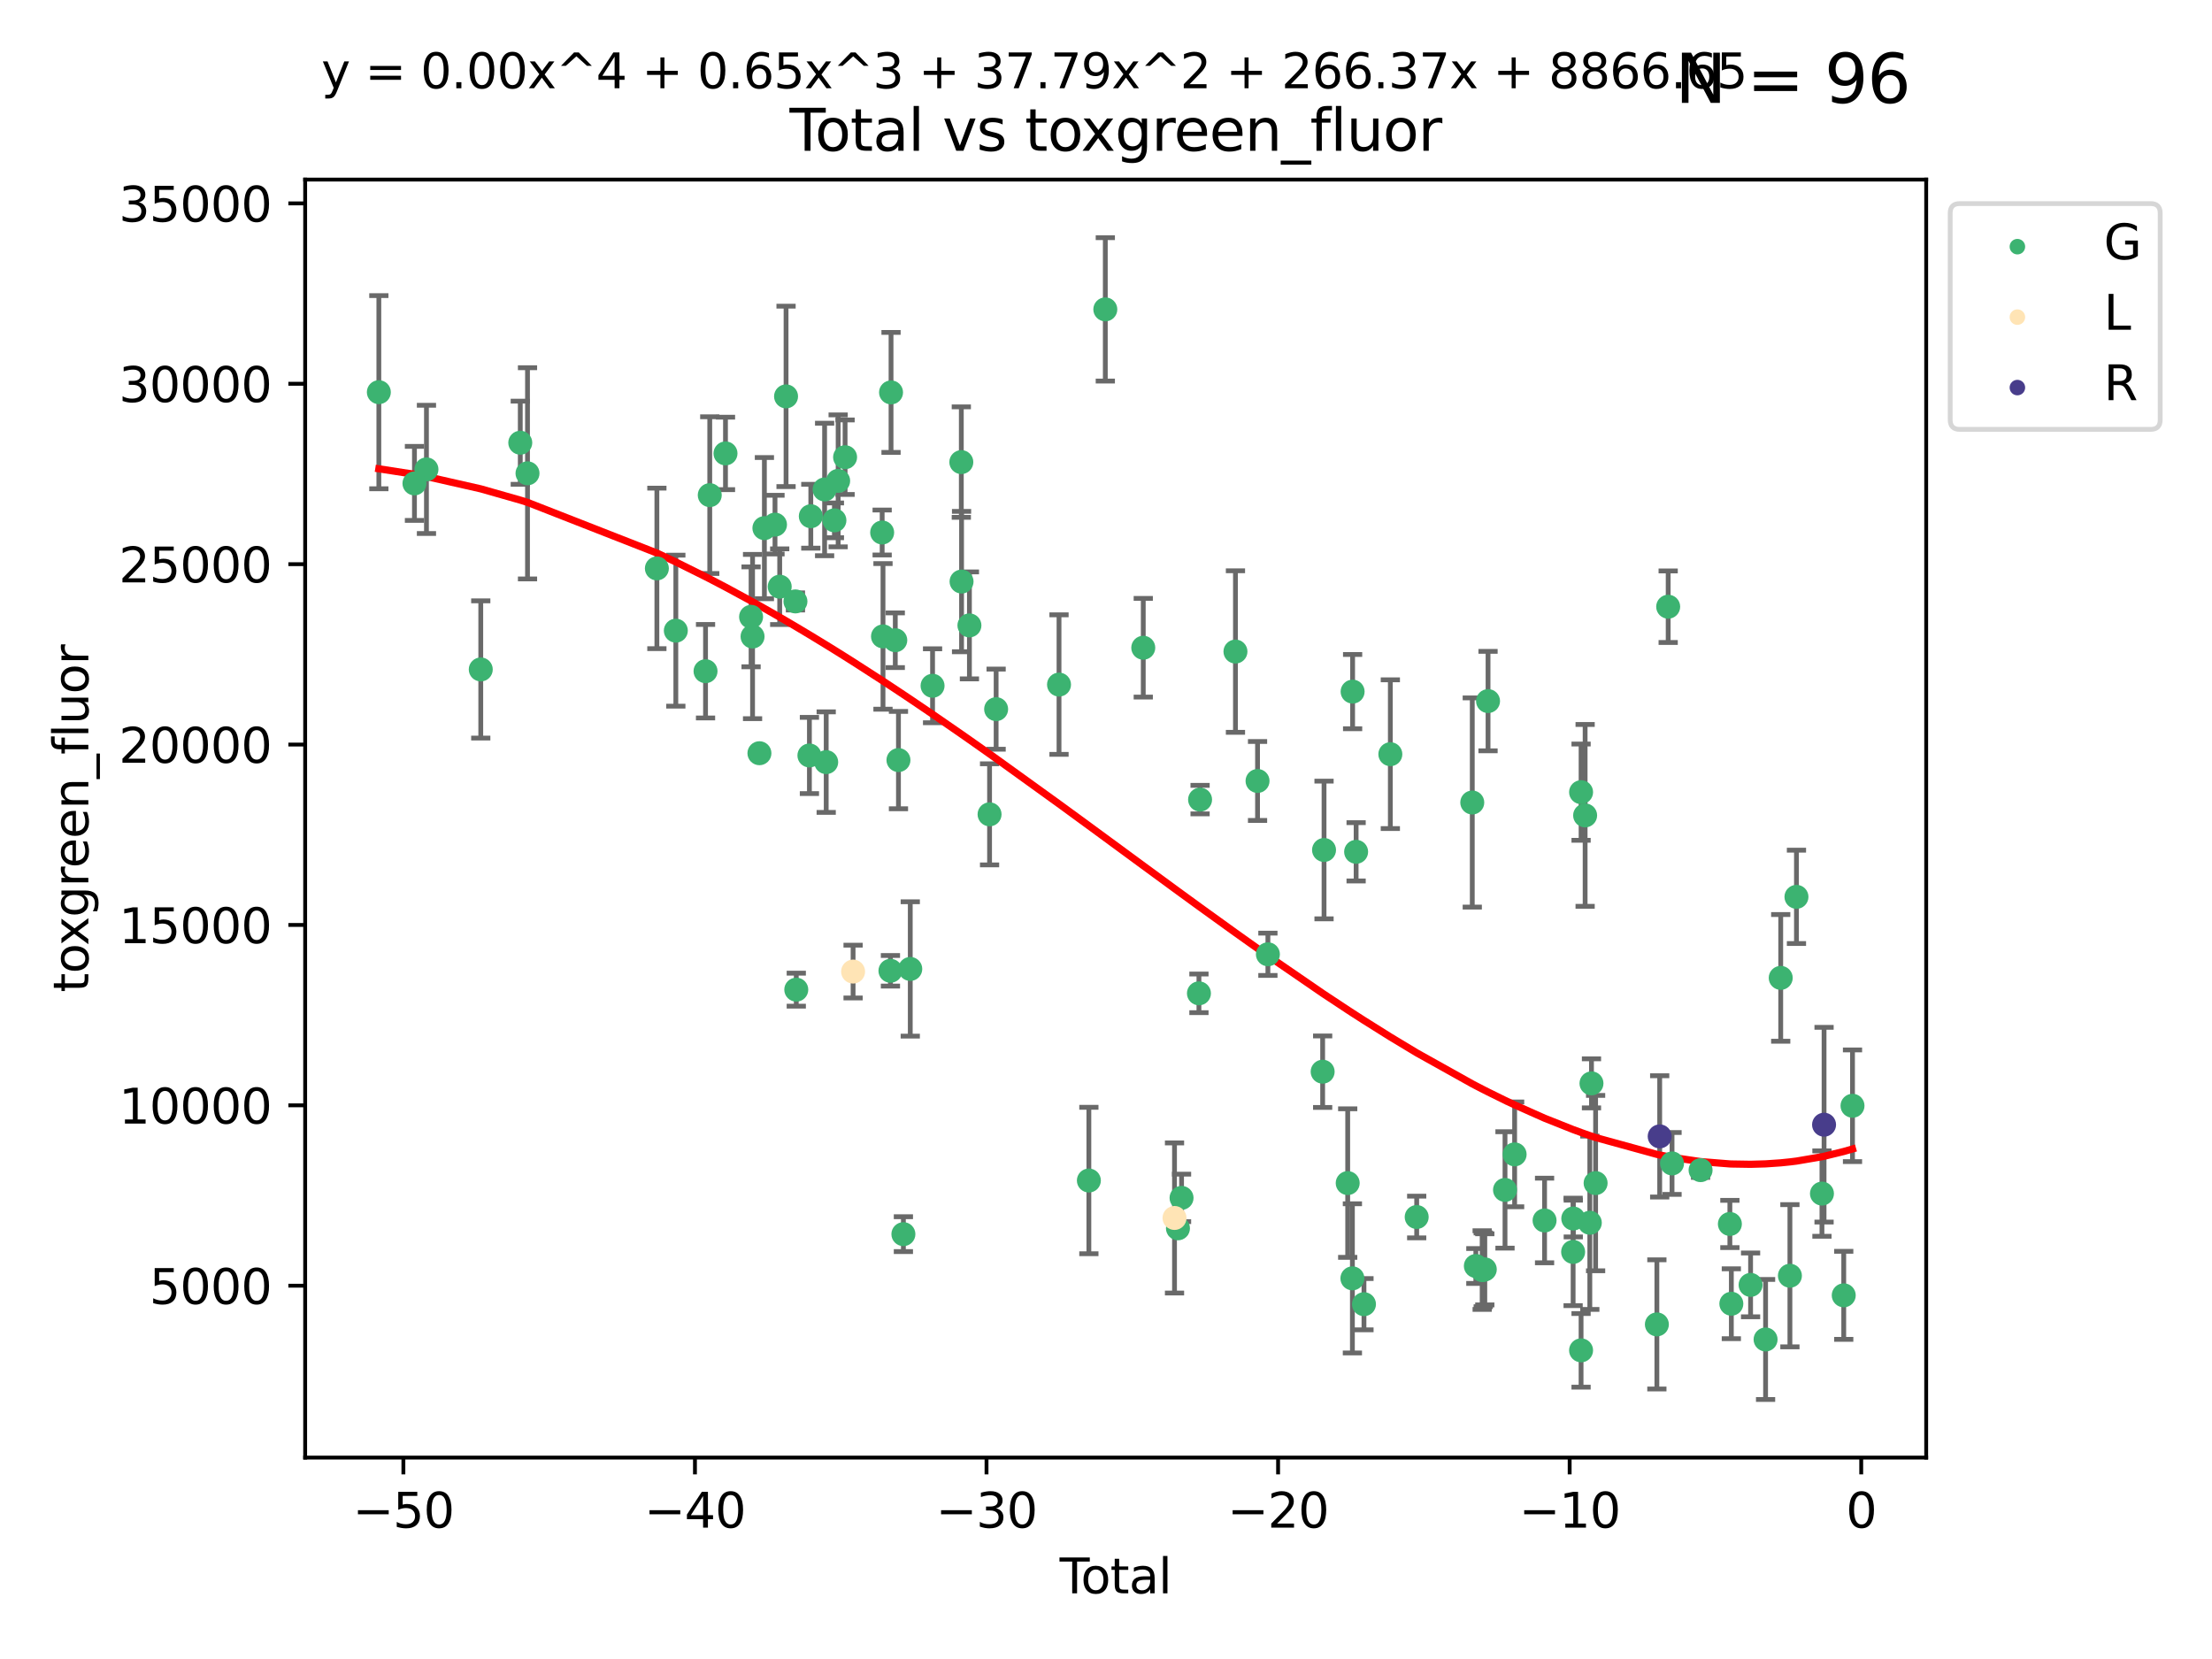 <?xml version="1.0" encoding="utf-8" standalone="no"?>
<!DOCTYPE svg PUBLIC "-//W3C//DTD SVG 1.1//EN"
  "http://www.w3.org/Graphics/SVG/1.1/DTD/svg11.dtd">
<svg xmlns:xlink="http://www.w3.org/1999/xlink" width="460.8pt" height="345.6pt" viewBox="0 0 460.8 345.6" xmlns="http://www.w3.org/2000/svg" version="1.1">
 <defs>
  <style type="text/css">*{stroke-linejoin: round; stroke-linecap: butt}</style>
 </defs>
 <g id="figure_1">
  <g id="patch_1">
   <path d="M 0 345.6 
L 460.8 345.6 
L 460.8 0 
L 0 0 
z
" style="fill: #ffffff"/>
  </g>
  <g id="axes_1">
   <g id="patch_2">
    <path d="M 63.571 303.64 
L 401.26 303.64 
L 401.26 37.411 
L 63.571 37.411 
z
" style="fill: #ffffff"/>
   </g>
   <g id="PathCollection_1">
    <defs>
     <path id="m6b12d43842" d="M 0 1.118 
C 0.297 1.118 0.581 1 0.791 0.791 
C 1 0.581 1.118 0.297 1.118 0 
C 1.118 -0.297 1 -0.581 0.791 -0.791 
C 0.581 -1 0.297 -1.118 0 -1.118 
C -0.297 -1.118 -0.581 -1 -0.791 -0.791 
C -1 -0.581 -1.118 -0.297 -1.118 0 
C -1.118 0.297 -1 0.581 -0.791 0.791 
C -0.581 1 -0.297 1.118 0 1.118 
z
" style="stroke: #3cb371"/>
    </defs>
    <g clip-path="url(#pa7621a2c7c)">
     <use xlink:href="#m6b12d43842" x="78.921" y="81.698" style="fill: #3cb371; stroke: #3cb371"/>
     <use xlink:href="#m6b12d43842" x="86.339" y="100.7" style="fill: #3cb371; stroke: #3cb371"/>
     <use xlink:href="#m6b12d43842" x="88.838" y="97.781" style="fill: #3cb371; stroke: #3cb371"/>
     <use xlink:href="#m6b12d43842" x="100.152" y="139.457" style="fill: #3cb371; stroke: #3cb371"/>
     <use xlink:href="#m6b12d43842" x="108.382" y="92.227" style="fill: #3cb371; stroke: #3cb371"/>
     <use xlink:href="#m6b12d43842" x="109.89" y="98.601" style="fill: #3cb371; stroke: #3cb371"/>
     <use xlink:href="#m6b12d43842" x="136.84" y="118.41" style="fill: #3cb371; stroke: #3cb371"/>
     <use xlink:href="#m6b12d43842" x="140.788" y="131.378" style="fill: #3cb371; stroke: #3cb371"/>
     <use xlink:href="#m6b12d43842" x="146.976" y="139.823" style="fill: #3cb371; stroke: #3cb371"/>
     <use xlink:href="#m6b12d43842" x="147.855" y="103.146" style="fill: #3cb371; stroke: #3cb371"/>
     <use xlink:href="#m6b12d43842" x="151.134" y="94.455" style="fill: #3cb371; stroke: #3cb371"/>
     <use xlink:href="#m6b12d43842" x="156.464" y="128.498" style="fill: #3cb371; stroke: #3cb371"/>
     <use xlink:href="#m6b12d43842" x="156.772" y="132.601" style="fill: #3cb371; stroke: #3cb371"/>
     <use xlink:href="#m6b12d43842" x="158.203" y="156.91" style="fill: #3cb371; stroke: #3cb371"/>
     <use xlink:href="#m6b12d43842" x="159.239" y="110.019" style="fill: #3cb371; stroke: #3cb371"/>
     <use xlink:href="#m6b12d43842" x="161.446" y="109.289" style="fill: #3cb371; stroke: #3cb371"/>
     <use xlink:href="#m6b12d43842" x="162.427" y="122.215" style="fill: #3cb371; stroke: #3cb371"/>
     <use xlink:href="#m6b12d43842" x="163.749" y="82.573" style="fill: #3cb371; stroke: #3cb371"/>
     <use xlink:href="#m6b12d43842" x="165.705" y="125.286" style="fill: #3cb371; stroke: #3cb371"/>
     <use xlink:href="#m6b12d43842" x="165.879" y="206.163" style="fill: #3cb371; stroke: #3cb371"/>
     <use xlink:href="#m6b12d43842" x="168.616" y="157.378" style="fill: #3cb371; stroke: #3cb371"/>
     <use xlink:href="#m6b12d43842" x="168.906" y="107.54" style="fill: #3cb371; stroke: #3cb371"/>
     <use xlink:href="#m6b12d43842" x="171.78" y="101.966" style="fill: #3cb371; stroke: #3cb371"/>
     <use xlink:href="#m6b12d43842" x="172.113" y="158.767" style="fill: #3cb371; stroke: #3cb371"/>
     <use xlink:href="#m6b12d43842" x="173.824" y="108.396" style="fill: #3cb371; stroke: #3cb371"/>
     <use xlink:href="#m6b12d43842" x="174.603" y="100.174" style="fill: #3cb371; stroke: #3cb371"/>
     <use xlink:href="#m6b12d43842" x="176.047" y="95.243" style="fill: #3cb371; stroke: #3cb371"/>
     <use xlink:href="#m6b12d43842" x="183.77" y="110.93" style="fill: #3cb371; stroke: #3cb371"/>
     <use xlink:href="#m6b12d43842" x="183.945" y="132.571" style="fill: #3cb371; stroke: #3cb371"/>
     <use xlink:href="#m6b12d43842" x="185.495" y="202.232" style="fill: #3cb371; stroke: #3cb371"/>
     <use xlink:href="#m6b12d43842" x="185.62" y="81.745" style="fill: #3cb371; stroke: #3cb371"/>
     <use xlink:href="#m6b12d43842" x="186.505" y="133.371" style="fill: #3cb371; stroke: #3cb371"/>
     <use xlink:href="#m6b12d43842" x="187.165" y="158.339" style="fill: #3cb371; stroke: #3cb371"/>
     <use xlink:href="#m6b12d43842" x="188.194" y="257.096" style="fill: #3cb371; stroke: #3cb371"/>
     <use xlink:href="#m6b12d43842" x="189.625" y="201.849" style="fill: #3cb371; stroke: #3cb371"/>
     <use xlink:href="#m6b12d43842" x="194.27" y="142.859" style="fill: #3cb371; stroke: #3cb371"/>
     <use xlink:href="#m6b12d43842" x="200.26" y="96.266" style="fill: #3cb371; stroke: #3cb371"/>
     <use xlink:href="#m6b12d43842" x="200.31" y="121.149" style="fill: #3cb371; stroke: #3cb371"/>
     <use xlink:href="#m6b12d43842" x="201.949" y="130.282" style="fill: #3cb371; stroke: #3cb371"/>
     <use xlink:href="#m6b12d43842" x="206.145" y="169.64" style="fill: #3cb371; stroke: #3cb371"/>
     <use xlink:href="#m6b12d43842" x="207.512" y="147.729" style="fill: #3cb371; stroke: #3cb371"/>
     <use xlink:href="#m6b12d43842" x="220.613" y="142.612" style="fill: #3cb371; stroke: #3cb371"/>
     <use xlink:href="#m6b12d43842" x="226.832" y="245.923" style="fill: #3cb371; stroke: #3cb371"/>
     <use xlink:href="#m6b12d43842" x="230.257" y="64.447" style="fill: #3cb371; stroke: #3cb371"/>
     <use xlink:href="#m6b12d43842" x="238.163" y="134.935" style="fill: #3cb371; stroke: #3cb371"/>
     <use xlink:href="#m6b12d43842" x="245.39" y="255.884" style="fill: #3cb371; stroke: #3cb371"/>
     <use xlink:href="#m6b12d43842" x="246.139" y="249.542" style="fill: #3cb371; stroke: #3cb371"/>
     <use xlink:href="#m6b12d43842" x="249.761" y="206.929" style="fill: #3cb371; stroke: #3cb371"/>
     <use xlink:href="#m6b12d43842" x="249.998" y="166.575" style="fill: #3cb371; stroke: #3cb371"/>
     <use xlink:href="#m6b12d43842" x="257.368" y="135.733" style="fill: #3cb371; stroke: #3cb371"/>
     <use xlink:href="#m6b12d43842" x="261.969" y="162.69" style="fill: #3cb371; stroke: #3cb371"/>
     <use xlink:href="#m6b12d43842" x="264.127" y="198.795" style="fill: #3cb371; stroke: #3cb371"/>
     <use xlink:href="#m6b12d43842" x="275.532" y="223.253" style="fill: #3cb371; stroke: #3cb371"/>
     <use xlink:href="#m6b12d43842" x="275.821" y="177.067" style="fill: #3cb371; stroke: #3cb371"/>
     <use xlink:href="#m6b12d43842" x="280.751" y="246.457" style="fill: #3cb371; stroke: #3cb371"/>
     <use xlink:href="#m6b12d43842" x="281.73" y="266.303" style="fill: #3cb371; stroke: #3cb371"/>
     <use xlink:href="#m6b12d43842" x="281.774" y="144.076" style="fill: #3cb371; stroke: #3cb371"/>
     <use xlink:href="#m6b12d43842" x="282.505" y="177.449" style="fill: #3cb371; stroke: #3cb371"/>
     <use xlink:href="#m6b12d43842" x="284.14" y="271.686" style="fill: #3cb371; stroke: #3cb371"/>
     <use xlink:href="#m6b12d43842" x="289.633" y="157.112" style="fill: #3cb371; stroke: #3cb371"/>
     <use xlink:href="#m6b12d43842" x="295.122" y="253.526" style="fill: #3cb371; stroke: #3cb371"/>
     <use xlink:href="#m6b12d43842" x="306.701" y="167.176" style="fill: #3cb371; stroke: #3cb371"/>
     <use xlink:href="#m6b12d43842" x="307.446" y="263.729" style="fill: #3cb371; stroke: #3cb371"/>
     <use xlink:href="#m6b12d43842" x="308.762" y="264.582" style="fill: #3cb371; stroke: #3cb371"/>
     <use xlink:href="#m6b12d43842" x="308.986" y="264.525" style="fill: #3cb371; stroke: #3cb371"/>
     <use xlink:href="#m6b12d43842" x="309.311" y="264.428" style="fill: #3cb371; stroke: #3cb371"/>
     <use xlink:href="#m6b12d43842" x="309.986" y="146.05" style="fill: #3cb371; stroke: #3cb371"/>
     <use xlink:href="#m6b12d43842" x="313.521" y="247.883" style="fill: #3cb371; stroke: #3cb371"/>
     <use xlink:href="#m6b12d43842" x="315.524" y="240.479" style="fill: #3cb371; stroke: #3cb371"/>
     <use xlink:href="#m6b12d43842" x="321.762" y="254.245" style="fill: #3cb371; stroke: #3cb371"/>
     <use xlink:href="#m6b12d43842" x="327.711" y="260.797" style="fill: #3cb371; stroke: #3cb371"/>
     <use xlink:href="#m6b12d43842" x="327.742" y="253.839" style="fill: #3cb371; stroke: #3cb371"/>
     <use xlink:href="#m6b12d43842" x="329.366" y="281.303" style="fill: #3cb371; stroke: #3cb371"/>
     <use xlink:href="#m6b12d43842" x="329.369" y="165.02" style="fill: #3cb371; stroke: #3cb371"/>
     <use xlink:href="#m6b12d43842" x="330.211" y="169.864" style="fill: #3cb371; stroke: #3cb371"/>
     <use xlink:href="#m6b12d43842" x="331.188" y="254.72" style="fill: #3cb371; stroke: #3cb371"/>
     <use xlink:href="#m6b12d43842" x="331.534" y="225.686" style="fill: #3cb371; stroke: #3cb371"/>
     <use xlink:href="#m6b12d43842" x="332.395" y="246.461" style="fill: #3cb371; stroke: #3cb371"/>
     <use xlink:href="#m6b12d43842" x="345.157" y="275.895" style="fill: #3cb371; stroke: #3cb371"/>
     <use xlink:href="#m6b12d43842" x="347.512" y="126.389" style="fill: #3cb371; stroke: #3cb371"/>
     <use xlink:href="#m6b12d43842" x="348.316" y="242.365" style="fill: #3cb371; stroke: #3cb371"/>
     <use xlink:href="#m6b12d43842" x="354.261" y="243.763" style="fill: #3cb371; stroke: #3cb371"/>
     <use xlink:href="#m6b12d43842" x="360.365" y="254.974" style="fill: #3cb371; stroke: #3cb371"/>
     <use xlink:href="#m6b12d43842" x="360.67" y="271.592" style="fill: #3cb371; stroke: #3cb371"/>
     <use xlink:href="#m6b12d43842" x="364.679" y="267.668" style="fill: #3cb371; stroke: #3cb371"/>
     <use xlink:href="#m6b12d43842" x="367.803" y="279.035" style="fill: #3cb371; stroke: #3cb371"/>
     <use xlink:href="#m6b12d43842" x="370.957" y="203.709" style="fill: #3cb371; stroke: #3cb371"/>
     <use xlink:href="#m6b12d43842" x="372.872" y="265.758" style="fill: #3cb371; stroke: #3cb371"/>
     <use xlink:href="#m6b12d43842" x="374.235" y="186.829" style="fill: #3cb371; stroke: #3cb371"/>
     <use xlink:href="#m6b12d43842" x="379.546" y="248.647" style="fill: #3cb371; stroke: #3cb371"/>
     <use xlink:href="#m6b12d43842" x="384.084" y="269.84" style="fill: #3cb371; stroke: #3cb371"/>
     <use xlink:href="#m6b12d43842" x="385.911" y="230.352" style="fill: #3cb371; stroke: #3cb371"/>
    </g>
   </g>
   <g id="PathCollection_2">
    <defs>
     <path id="mc1b6d30ab6" d="M 0 1.118 
C 0.297 1.118 0.581 1 0.791 0.791 
C 1 0.581 1.118 0.297 1.118 0 
C 1.118 -0.297 1 -0.581 0.791 -0.791 
C 0.581 -1 0.297 -1.118 0 -1.118 
C -0.297 -1.118 -0.581 -1 -0.791 -0.791 
C -1 -0.581 -1.118 -0.297 -1.118 0 
C -1.118 0.297 -1 0.581 -0.791 0.791 
C -0.581 1 -0.297 1.118 0 1.118 
z
" style="stroke: #ffe4b5"/>
    </defs>
    <g clip-path="url(#pa7621a2c7c)">
     <use xlink:href="#mc1b6d30ab6" x="177.715" y="202.396" style="fill: #ffe4b5; stroke: #ffe4b5"/>
     <use xlink:href="#mc1b6d30ab6" x="244.673" y="253.724" style="fill: #ffe4b5; stroke: #ffe4b5"/>
    </g>
   </g>
   <g id="PathCollection_3">
    <defs>
     <path id="m424a5fe8dd" d="M 0 1.118 
C 0.297 1.118 0.581 1 0.791 0.791 
C 1 0.581 1.118 0.297 1.118 0 
C 1.118 -0.297 1 -0.581 0.791 -0.791 
C 0.581 -1 0.297 -1.118 0 -1.118 
C -0.297 -1.118 -0.581 -1 -0.791 -0.791 
C -1 -0.581 -1.118 -0.297 -1.118 0 
C -1.118 0.297 -1 0.581 -0.791 0.791 
C -0.581 1 -0.297 1.118 0 1.118 
z
" style="stroke: #483d8b"/>
    </defs>
    <g clip-path="url(#pa7621a2c7c)">
     <use xlink:href="#m424a5fe8dd" x="345.744" y="236.729" style="fill: #483d8b; stroke: #483d8b"/>
     <use xlink:href="#m424a5fe8dd" x="379.985" y="234.296" style="fill: #483d8b; stroke: #483d8b"/>
    </g>
   </g>
   <g id="matplotlib.axis_1">
    <g id="xtick_1">
     <g id="line2d_1">
      <defs>
       <path id="mffa34d4027" d="M 0 0 
L 0 3.5 
" style="stroke: #000000; stroke-width: 0.8"/>
      </defs>
      <g>
       <use xlink:href="#mffa34d4027" x="84.033" y="303.64" style="stroke: #000000; stroke-width: 0.8"/>
      </g>
     </g>
     <g id="text_1">
      <!-- −50 -->
      <g transform="translate(73.48 318.238)scale(0.1 -0.1)">
       <defs>
        <path id="DejaVuSans-2212" d="M 678 2272 
L 4684 2272 
L 4684 1741 
L 678 1741 
L 678 2272 
z
" transform="scale(0.016)"/>
        <path id="DejaVuSans-35" d="M 691 4666 
L 3169 4666 
L 3169 4134 
L 1269 4134 
L 1269 2991 
Q 1406 3038 1543 3061 
Q 1681 3084 1819 3084 
Q 2600 3084 3056 2656 
Q 3513 2228 3513 1497 
Q 3513 744 3044 326 
Q 2575 -91 1722 -91 
Q 1428 -91 1123 -41 
Q 819 9 494 109 
L 494 744 
Q 775 591 1075 516 
Q 1375 441 1709 441 
Q 2250 441 2565 725 
Q 2881 1009 2881 1497 
Q 2881 1984 2565 2268 
Q 2250 2553 1709 2553 
Q 1456 2553 1204 2497 
Q 953 2441 691 2322 
L 691 4666 
z
" transform="scale(0.016)"/>
        <path id="DejaVuSans-30" d="M 2034 4250 
Q 1547 4250 1301 3770 
Q 1056 3291 1056 2328 
Q 1056 1369 1301 889 
Q 1547 409 2034 409 
Q 2525 409 2770 889 
Q 3016 1369 3016 2328 
Q 3016 3291 2770 3770 
Q 2525 4250 2034 4250 
z
M 2034 4750 
Q 2819 4750 3233 4129 
Q 3647 3509 3647 2328 
Q 3647 1150 3233 529 
Q 2819 -91 2034 -91 
Q 1250 -91 836 529 
Q 422 1150 422 2328 
Q 422 3509 836 4129 
Q 1250 4750 2034 4750 
z
" transform="scale(0.016)"/>
       </defs>
       <use xlink:href="#DejaVuSans-2212"/>
       <use xlink:href="#DejaVuSans-35" x="83.789"/>
       <use xlink:href="#DejaVuSans-30" x="147.412"/>
      </g>
     </g>
    </g>
    <g id="xtick_2">
     <g id="line2d_2">
      <g>
       <use xlink:href="#mffa34d4027" x="144.772" y="303.64" style="stroke: #000000; stroke-width: 0.8"/>
      </g>
     </g>
     <g id="text_2">
      <!-- −40 -->
      <g transform="translate(134.219 318.238)scale(0.1 -0.1)">
       <defs>
        <path id="DejaVuSans-34" d="M 2419 4116 
L 825 1625 
L 2419 1625 
L 2419 4116 
z
M 2253 4666 
L 3047 4666 
L 3047 1625 
L 3713 1625 
L 3713 1100 
L 3047 1100 
L 3047 0 
L 2419 0 
L 2419 1100 
L 313 1100 
L 313 1709 
L 2253 4666 
z
" transform="scale(0.016)"/>
       </defs>
       <use xlink:href="#DejaVuSans-2212"/>
       <use xlink:href="#DejaVuSans-34" x="83.789"/>
       <use xlink:href="#DejaVuSans-30" x="147.412"/>
      </g>
     </g>
    </g>
    <g id="xtick_3">
     <g id="line2d_3">
      <g>
       <use xlink:href="#mffa34d4027" x="205.51" y="303.64" style="stroke: #000000; stroke-width: 0.8"/>
      </g>
     </g>
     <g id="text_3">
      <!-- −30 -->
      <g transform="translate(194.958 318.238)scale(0.1 -0.1)">
       <defs>
        <path id="DejaVuSans-33" d="M 2597 2516 
Q 3050 2419 3304 2112 
Q 3559 1806 3559 1356 
Q 3559 666 3084 287 
Q 2609 -91 1734 -91 
Q 1441 -91 1130 -33 
Q 819 25 488 141 
L 488 750 
Q 750 597 1062 519 
Q 1375 441 1716 441 
Q 2309 441 2620 675 
Q 2931 909 2931 1356 
Q 2931 1769 2642 2001 
Q 2353 2234 1838 2234 
L 1294 2234 
L 1294 2753 
L 1863 2753 
Q 2328 2753 2575 2939 
Q 2822 3125 2822 3475 
Q 2822 3834 2567 4026 
Q 2313 4219 1838 4219 
Q 1578 4219 1281 4162 
Q 984 4106 628 3988 
L 628 4550 
Q 988 4650 1302 4700 
Q 1616 4750 1894 4750 
Q 2613 4750 3031 4423 
Q 3450 4097 3450 3541 
Q 3450 3153 3228 2886 
Q 3006 2619 2597 2516 
z
" transform="scale(0.016)"/>
       </defs>
       <use xlink:href="#DejaVuSans-2212"/>
       <use xlink:href="#DejaVuSans-33" x="83.789"/>
       <use xlink:href="#DejaVuSans-30" x="147.412"/>
      </g>
     </g>
    </g>
    <g id="xtick_4">
     <g id="line2d_4">
      <g>
       <use xlink:href="#mffa34d4027" x="266.249" y="303.64" style="stroke: #000000; stroke-width: 0.8"/>
      </g>
     </g>
     <g id="text_4">
      <!-- −20 -->
      <g transform="translate(255.697 318.238)scale(0.1 -0.1)">
       <defs>
        <path id="DejaVuSans-32" d="M 1228 531 
L 3431 531 
L 3431 0 
L 469 0 
L 469 531 
Q 828 903 1448 1529 
Q 2069 2156 2228 2338 
Q 2531 2678 2651 2914 
Q 2772 3150 2772 3378 
Q 2772 3750 2511 3984 
Q 2250 4219 1831 4219 
Q 1534 4219 1204 4116 
Q 875 4013 500 3803 
L 500 4441 
Q 881 4594 1212 4672 
Q 1544 4750 1819 4750 
Q 2544 4750 2975 4387 
Q 3406 4025 3406 3419 
Q 3406 3131 3298 2873 
Q 3191 2616 2906 2266 
Q 2828 2175 2409 1742 
Q 1991 1309 1228 531 
z
" transform="scale(0.016)"/>
       </defs>
       <use xlink:href="#DejaVuSans-2212"/>
       <use xlink:href="#DejaVuSans-32" x="83.789"/>
       <use xlink:href="#DejaVuSans-30" x="147.412"/>
      </g>
     </g>
    </g>
    <g id="xtick_5">
     <g id="line2d_5">
      <g>
       <use xlink:href="#mffa34d4027" x="326.988" y="303.64" style="stroke: #000000; stroke-width: 0.8"/>
      </g>
     </g>
     <g id="text_5">
      <!-- −10 -->
      <g transform="translate(316.436 318.238)scale(0.1 -0.1)">
       <defs>
        <path id="DejaVuSans-31" d="M 794 531 
L 1825 531 
L 1825 4091 
L 703 3866 
L 703 4441 
L 1819 4666 
L 2450 4666 
L 2450 531 
L 3481 531 
L 3481 0 
L 794 0 
L 794 531 
z
" transform="scale(0.016)"/>
       </defs>
       <use xlink:href="#DejaVuSans-2212"/>
       <use xlink:href="#DejaVuSans-31" x="83.789"/>
       <use xlink:href="#DejaVuSans-30" x="147.412"/>
      </g>
     </g>
    </g>
    <g id="xtick_6">
     <g id="line2d_6">
      <g>
       <use xlink:href="#mffa34d4027" x="387.727" y="303.64" style="stroke: #000000; stroke-width: 0.8"/>
      </g>
     </g>
     <g id="text_6">
      <!-- 0 -->
      <g transform="translate(384.546 318.238)scale(0.1 -0.1)">
       <use xlink:href="#DejaVuSans-30"/>
      </g>
     </g>
    </g>
    <g id="text_7">
     <!-- Total -->
     <g transform="translate(220.739 331.917)scale(0.1 -0.1)">
      <defs>
       <path id="DejaVuSans-54" d="M -19 4666 
L 3928 4666 
L 3928 4134 
L 2272 4134 
L 2272 0 
L 1638 0 
L 1638 4134 
L -19 4134 
L -19 4666 
z
" transform="scale(0.016)"/>
       <path id="DejaVuSans-6f" d="M 1959 3097 
Q 1497 3097 1228 2736 
Q 959 2375 959 1747 
Q 959 1119 1226 758 
Q 1494 397 1959 397 
Q 2419 397 2687 759 
Q 2956 1122 2956 1747 
Q 2956 2369 2687 2733 
Q 2419 3097 1959 3097 
z
M 1959 3584 
Q 2709 3584 3137 3096 
Q 3566 2609 3566 1747 
Q 3566 888 3137 398 
Q 2709 -91 1959 -91 
Q 1206 -91 779 398 
Q 353 888 353 1747 
Q 353 2609 779 3096 
Q 1206 3584 1959 3584 
z
" transform="scale(0.016)"/>
       <path id="DejaVuSans-74" d="M 1172 4494 
L 1172 3500 
L 2356 3500 
L 2356 3053 
L 1172 3053 
L 1172 1153 
Q 1172 725 1289 603 
Q 1406 481 1766 481 
L 2356 481 
L 2356 0 
L 1766 0 
Q 1100 0 847 248 
Q 594 497 594 1153 
L 594 3053 
L 172 3053 
L 172 3500 
L 594 3500 
L 594 4494 
L 1172 4494 
z
" transform="scale(0.016)"/>
       <path id="DejaVuSans-61" d="M 2194 1759 
Q 1497 1759 1228 1600 
Q 959 1441 959 1056 
Q 959 750 1161 570 
Q 1363 391 1709 391 
Q 2188 391 2477 730 
Q 2766 1069 2766 1631 
L 2766 1759 
L 2194 1759 
z
M 3341 1997 
L 3341 0 
L 2766 0 
L 2766 531 
Q 2569 213 2275 61 
Q 1981 -91 1556 -91 
Q 1019 -91 701 211 
Q 384 513 384 1019 
Q 384 1609 779 1909 
Q 1175 2209 1959 2209 
L 2766 2209 
L 2766 2266 
Q 2766 2663 2505 2880 
Q 2244 3097 1772 3097 
Q 1472 3097 1187 3025 
Q 903 2953 641 2809 
L 641 3341 
Q 956 3463 1253 3523 
Q 1550 3584 1831 3584 
Q 2591 3584 2966 3190 
Q 3341 2797 3341 1997 
z
" transform="scale(0.016)"/>
       <path id="DejaVuSans-6c" d="M 603 4863 
L 1178 4863 
L 1178 0 
L 603 0 
L 603 4863 
z
" transform="scale(0.016)"/>
      </defs>
      <use xlink:href="#DejaVuSans-54"/>
      <use xlink:href="#DejaVuSans-6f" x="44.084"/>
      <use xlink:href="#DejaVuSans-74" x="105.266"/>
      <use xlink:href="#DejaVuSans-61" x="144.475"/>
      <use xlink:href="#DejaVuSans-6c" x="205.754"/>
     </g>
    </g>
   </g>
   <g id="matplotlib.axis_2">
    <g id="ytick_1">
     <g id="line2d_7">
      <defs>
       <path id="m496e29c87c" d="M 0 0 
L -3.5 0 
" style="stroke: #000000; stroke-width: 0.8"/>
      </defs>
      <g>
       <use xlink:href="#m496e29c87c" x="63.571" y="267.836" style="stroke: #000000; stroke-width: 0.8"/>
      </g>
     </g>
     <g id="text_8">
      <!-- 5000 -->
      <g transform="translate(31.121 271.635)scale(0.1 -0.1)">
       <use xlink:href="#DejaVuSans-35"/>
       <use xlink:href="#DejaVuSans-30" x="63.623"/>
       <use xlink:href="#DejaVuSans-30" x="127.246"/>
       <use xlink:href="#DejaVuSans-30" x="190.869"/>
      </g>
     </g>
    </g>
    <g id="ytick_2">
     <g id="line2d_8">
      <g>
       <use xlink:href="#m496e29c87c" x="63.571" y="230.258" style="stroke: #000000; stroke-width: 0.8"/>
      </g>
     </g>
     <g id="text_9">
      <!-- 10000 -->
      <g transform="translate(24.759 234.057)scale(0.1 -0.1)">
       <use xlink:href="#DejaVuSans-31"/>
       <use xlink:href="#DejaVuSans-30" x="63.623"/>
       <use xlink:href="#DejaVuSans-30" x="127.246"/>
       <use xlink:href="#DejaVuSans-30" x="190.869"/>
       <use xlink:href="#DejaVuSans-30" x="254.492"/>
      </g>
     </g>
    </g>
    <g id="ytick_3">
     <g id="line2d_9">
      <g>
       <use xlink:href="#m496e29c87c" x="63.571" y="192.68" style="stroke: #000000; stroke-width: 0.8"/>
      </g>
     </g>
     <g id="text_10">
      <!-- 15000 -->
      <g transform="translate(24.759 196.48)scale(0.1 -0.1)">
       <use xlink:href="#DejaVuSans-31"/>
       <use xlink:href="#DejaVuSans-35" x="63.623"/>
       <use xlink:href="#DejaVuSans-30" x="127.246"/>
       <use xlink:href="#DejaVuSans-30" x="190.869"/>
       <use xlink:href="#DejaVuSans-30" x="254.492"/>
      </g>
     </g>
    </g>
    <g id="ytick_4">
     <g id="line2d_10">
      <g>
       <use xlink:href="#m496e29c87c" x="63.571" y="155.102" style="stroke: #000000; stroke-width: 0.8"/>
      </g>
     </g>
     <g id="text_11">
      <!-- 20000 -->
      <g transform="translate(24.759 158.902)scale(0.1 -0.1)">
       <use xlink:href="#DejaVuSans-32"/>
       <use xlink:href="#DejaVuSans-30" x="63.623"/>
       <use xlink:href="#DejaVuSans-30" x="127.246"/>
       <use xlink:href="#DejaVuSans-30" x="190.869"/>
       <use xlink:href="#DejaVuSans-30" x="254.492"/>
      </g>
     </g>
    </g>
    <g id="ytick_5">
     <g id="line2d_11">
      <g>
       <use xlink:href="#m496e29c87c" x="63.571" y="117.524" style="stroke: #000000; stroke-width: 0.8"/>
      </g>
     </g>
     <g id="text_12">
      <!-- 25000 -->
      <g transform="translate(24.759 121.324)scale(0.1 -0.1)">
       <use xlink:href="#DejaVuSans-32"/>
       <use xlink:href="#DejaVuSans-35" x="63.623"/>
       <use xlink:href="#DejaVuSans-30" x="127.246"/>
       <use xlink:href="#DejaVuSans-30" x="190.869"/>
       <use xlink:href="#DejaVuSans-30" x="254.492"/>
      </g>
     </g>
    </g>
    <g id="ytick_6">
     <g id="line2d_12">
      <g>
       <use xlink:href="#m496e29c87c" x="63.571" y="79.946" style="stroke: #000000; stroke-width: 0.8"/>
      </g>
     </g>
     <g id="text_13">
      <!-- 30000 -->
      <g transform="translate(24.759 83.746)scale(0.1 -0.1)">
       <use xlink:href="#DejaVuSans-33"/>
       <use xlink:href="#DejaVuSans-30" x="63.623"/>
       <use xlink:href="#DejaVuSans-30" x="127.246"/>
       <use xlink:href="#DejaVuSans-30" x="190.869"/>
       <use xlink:href="#DejaVuSans-30" x="254.492"/>
      </g>
     </g>
    </g>
    <g id="ytick_7">
     <g id="line2d_13">
      <g>
       <use xlink:href="#m496e29c87c" x="63.571" y="42.369" style="stroke: #000000; stroke-width: 0.8"/>
      </g>
     </g>
     <g id="text_14">
      <!-- 35000 -->
      <g transform="translate(24.759 46.168)scale(0.1 -0.1)">
       <use xlink:href="#DejaVuSans-33"/>
       <use xlink:href="#DejaVuSans-35" x="63.623"/>
       <use xlink:href="#DejaVuSans-30" x="127.246"/>
       <use xlink:href="#DejaVuSans-30" x="190.869"/>
       <use xlink:href="#DejaVuSans-30" x="254.492"/>
      </g>
     </g>
    </g>
    <g id="text_15">
     <!-- toxgreen_fluor -->
     <g transform="translate(18.401 206.72)rotate(-90)scale(0.1 -0.1)">
      <defs>
       <path id="DejaVuSans-78" d="M 3513 3500 
L 2247 1797 
L 3578 0 
L 2900 0 
L 1881 1375 
L 863 0 
L 184 0 
L 1544 1831 
L 300 3500 
L 978 3500 
L 1906 2253 
L 2834 3500 
L 3513 3500 
z
" transform="scale(0.016)"/>
       <path id="DejaVuSans-67" d="M 2906 1791 
Q 2906 2416 2648 2759 
Q 2391 3103 1925 3103 
Q 1463 3103 1205 2759 
Q 947 2416 947 1791 
Q 947 1169 1205 825 
Q 1463 481 1925 481 
Q 2391 481 2648 825 
Q 2906 1169 2906 1791 
z
M 3481 434 
Q 3481 -459 3084 -895 
Q 2688 -1331 1869 -1331 
Q 1566 -1331 1297 -1286 
Q 1028 -1241 775 -1147 
L 775 -588 
Q 1028 -725 1275 -790 
Q 1522 -856 1778 -856 
Q 2344 -856 2625 -561 
Q 2906 -266 2906 331 
L 2906 616 
Q 2728 306 2450 153 
Q 2172 0 1784 0 
Q 1141 0 747 490 
Q 353 981 353 1791 
Q 353 2603 747 3093 
Q 1141 3584 1784 3584 
Q 2172 3584 2450 3431 
Q 2728 3278 2906 2969 
L 2906 3500 
L 3481 3500 
L 3481 434 
z
" transform="scale(0.016)"/>
       <path id="DejaVuSans-72" d="M 2631 2963 
Q 2534 3019 2420 3045 
Q 2306 3072 2169 3072 
Q 1681 3072 1420 2755 
Q 1159 2438 1159 1844 
L 1159 0 
L 581 0 
L 581 3500 
L 1159 3500 
L 1159 2956 
Q 1341 3275 1631 3429 
Q 1922 3584 2338 3584 
Q 2397 3584 2469 3576 
Q 2541 3569 2628 3553 
L 2631 2963 
z
" transform="scale(0.016)"/>
       <path id="DejaVuSans-65" d="M 3597 1894 
L 3597 1613 
L 953 1613 
Q 991 1019 1311 708 
Q 1631 397 2203 397 
Q 2534 397 2845 478 
Q 3156 559 3463 722 
L 3463 178 
Q 3153 47 2828 -22 
Q 2503 -91 2169 -91 
Q 1331 -91 842 396 
Q 353 884 353 1716 
Q 353 2575 817 3079 
Q 1281 3584 2069 3584 
Q 2775 3584 3186 3129 
Q 3597 2675 3597 1894 
z
M 3022 2063 
Q 3016 2534 2758 2815 
Q 2500 3097 2075 3097 
Q 1594 3097 1305 2825 
Q 1016 2553 972 2059 
L 3022 2063 
z
" transform="scale(0.016)"/>
       <path id="DejaVuSans-6e" d="M 3513 2113 
L 3513 0 
L 2938 0 
L 2938 2094 
Q 2938 2591 2744 2837 
Q 2550 3084 2163 3084 
Q 1697 3084 1428 2787 
Q 1159 2491 1159 1978 
L 1159 0 
L 581 0 
L 581 3500 
L 1159 3500 
L 1159 2956 
Q 1366 3272 1645 3428 
Q 1925 3584 2291 3584 
Q 2894 3584 3203 3211 
Q 3513 2838 3513 2113 
z
" transform="scale(0.016)"/>
       <path id="DejaVuSans-5f" d="M 3263 -1063 
L 3263 -1509 
L -63 -1509 
L -63 -1063 
L 3263 -1063 
z
" transform="scale(0.016)"/>
       <path id="DejaVuSans-66" d="M 2375 4863 
L 2375 4384 
L 1825 4384 
Q 1516 4384 1395 4259 
Q 1275 4134 1275 3809 
L 1275 3500 
L 2222 3500 
L 2222 3053 
L 1275 3053 
L 1275 0 
L 697 0 
L 697 3053 
L 147 3053 
L 147 3500 
L 697 3500 
L 697 3744 
Q 697 4328 969 4595 
Q 1241 4863 1831 4863 
L 2375 4863 
z
" transform="scale(0.016)"/>
       <path id="DejaVuSans-75" d="M 544 1381 
L 544 3500 
L 1119 3500 
L 1119 1403 
Q 1119 906 1312 657 
Q 1506 409 1894 409 
Q 2359 409 2629 706 
Q 2900 1003 2900 1516 
L 2900 3500 
L 3475 3500 
L 3475 0 
L 2900 0 
L 2900 538 
Q 2691 219 2414 64 
Q 2138 -91 1772 -91 
Q 1169 -91 856 284 
Q 544 659 544 1381 
z
M 1991 3584 
L 1991 3584 
z
" transform="scale(0.016)"/>
      </defs>
      <use xlink:href="#DejaVuSans-74"/>
      <use xlink:href="#DejaVuSans-6f" x="39.209"/>
      <use xlink:href="#DejaVuSans-78" x="97.266"/>
      <use xlink:href="#DejaVuSans-67" x="156.445"/>
      <use xlink:href="#DejaVuSans-72" x="219.922"/>
      <use xlink:href="#DejaVuSans-65" x="258.785"/>
      <use xlink:href="#DejaVuSans-65" x="320.309"/>
      <use xlink:href="#DejaVuSans-6e" x="381.832"/>
      <use xlink:href="#DejaVuSans-5f" x="445.211"/>
      <use xlink:href="#DejaVuSans-66" x="495.211"/>
      <use xlink:href="#DejaVuSans-6c" x="530.416"/>
      <use xlink:href="#DejaVuSans-75" x="558.199"/>
      <use xlink:href="#DejaVuSans-6f" x="621.578"/>
      <use xlink:href="#DejaVuSans-72" x="682.76"/>
     </g>
    </g>
   </g>
   <g id="LineCollection_1">
    <path d="M 78.921 101.818 
L 78.921 61.579 
" clip-path="url(#pa7621a2c7c)" style="fill: none; stroke: #696969"/>
    <path d="M 86.339 108.412 
L 86.339 92.988 
" clip-path="url(#pa7621a2c7c)" style="fill: none; stroke: #696969"/>
    <path d="M 88.838 111.142 
L 88.838 84.421 
" clip-path="url(#pa7621a2c7c)" style="fill: none; stroke: #696969"/>
    <path d="M 100.152 153.75 
L 100.152 125.165 
" clip-path="url(#pa7621a2c7c)" style="fill: none; stroke: #696969"/>
    <path d="M 108.382 100.89 
L 108.382 83.564 
" clip-path="url(#pa7621a2c7c)" style="fill: none; stroke: #696969"/>
    <path d="M 109.89 120.599 
L 109.89 76.603 
" clip-path="url(#pa7621a2c7c)" style="fill: none; stroke: #696969"/>
    <path d="M 136.84 135.127 
L 136.84 101.693 
" clip-path="url(#pa7621a2c7c)" style="fill: none; stroke: #696969"/>
    <path d="M 140.788 147.106 
L 140.788 115.649 
" clip-path="url(#pa7621a2c7c)" style="fill: none; stroke: #696969"/>
    <path d="M 146.976 149.561 
L 146.976 130.085 
" clip-path="url(#pa7621a2c7c)" style="fill: none; stroke: #696969"/>
    <path d="M 147.855 119.47 
L 147.855 86.822 
" clip-path="url(#pa7621a2c7c)" style="fill: none; stroke: #696969"/>
    <path d="M 151.134 102.002 
L 151.134 86.909 
" clip-path="url(#pa7621a2c7c)" style="fill: none; stroke: #696969"/>
    <path d="M 156.464 138.903 
L 156.464 118.094 
" clip-path="url(#pa7621a2c7c)" style="fill: none; stroke: #696969"/>
    <path d="M 156.772 149.708 
L 156.772 115.494 
" clip-path="url(#pa7621a2c7c)" style="fill: none; stroke: #696969"/>
    <path d="M 158.203 157.472 
L 158.203 156.347 
" clip-path="url(#pa7621a2c7c)" style="fill: none; stroke: #696969"/>
    <path d="M 159.239 124.723 
L 159.239 95.314 
" clip-path="url(#pa7621a2c7c)" style="fill: none; stroke: #696969"/>
    <path d="M 161.446 115.401 
L 161.446 103.177 
" clip-path="url(#pa7621a2c7c)" style="fill: none; stroke: #696969"/>
    <path d="M 162.427 130.099 
L 162.427 114.331 
" clip-path="url(#pa7621a2c7c)" style="fill: none; stroke: #696969"/>
    <path d="M 163.749 101.364 
L 163.749 63.781 
" clip-path="url(#pa7621a2c7c)" style="fill: none; stroke: #696969"/>
    <path d="M 165.705 127.072 
L 165.705 123.499 
" clip-path="url(#pa7621a2c7c)" style="fill: none; stroke: #696969"/>
    <path d="M 165.879 209.601 
L 165.879 202.726 
" clip-path="url(#pa7621a2c7c)" style="fill: none; stroke: #696969"/>
    <path d="M 168.616 165.318 
L 168.616 149.438 
" clip-path="url(#pa7621a2c7c)" style="fill: none; stroke: #696969"/>
    <path d="M 168.906 114.193 
L 168.906 100.887 
" clip-path="url(#pa7621a2c7c)" style="fill: none; stroke: #696969"/>
    <path d="M 171.78 115.764 
L 171.78 88.168 
" clip-path="url(#pa7621a2c7c)" style="fill: none; stroke: #696969"/>
    <path d="M 172.113 169.24 
L 172.113 148.293 
" clip-path="url(#pa7621a2c7c)" style="fill: none; stroke: #696969"/>
    <path d="M 173.824 112.016 
L 173.824 104.776 
" clip-path="url(#pa7621a2c7c)" style="fill: none; stroke: #696969"/>
    <path d="M 174.603 113.918 
L 174.603 86.43 
" clip-path="url(#pa7621a2c7c)" style="fill: none; stroke: #696969"/>
    <path d="M 176.047 103.005 
L 176.047 87.481 
" clip-path="url(#pa7621a2c7c)" style="fill: none; stroke: #696969"/>
    <path d="M 183.77 115.609 
L 183.77 106.25 
" clip-path="url(#pa7621a2c7c)" style="fill: none; stroke: #696969"/>
    <path d="M 183.945 147.738 
L 183.945 117.405 
" clip-path="url(#pa7621a2c7c)" style="fill: none; stroke: #696969"/>
    <path d="M 185.495 205.417 
L 185.495 199.048 
" clip-path="url(#pa7621a2c7c)" style="fill: none; stroke: #696969"/>
    <path d="M 185.62 94.243 
L 185.62 69.246 
" clip-path="url(#pa7621a2c7c)" style="fill: none; stroke: #696969"/>
    <path d="M 186.505 139.066 
L 186.505 127.675 
" clip-path="url(#pa7621a2c7c)" style="fill: none; stroke: #696969"/>
    <path d="M 187.165 168.48 
L 187.165 148.197 
" clip-path="url(#pa7621a2c7c)" style="fill: none; stroke: #696969"/>
    <path d="M 188.194 260.726 
L 188.194 253.466 
" clip-path="url(#pa7621a2c7c)" style="fill: none; stroke: #696969"/>
    <path d="M 189.625 215.843 
L 189.625 187.856 
" clip-path="url(#pa7621a2c7c)" style="fill: none; stroke: #696969"/>
    <path d="M 194.27 150.561 
L 194.27 135.157 
" clip-path="url(#pa7621a2c7c)" style="fill: none; stroke: #696969"/>
    <path d="M 200.26 107.771 
L 200.26 84.76 
" clip-path="url(#pa7621a2c7c)" style="fill: none; stroke: #696969"/>
    <path d="M 200.31 135.77 
L 200.31 106.527 
" clip-path="url(#pa7621a2c7c)" style="fill: none; stroke: #696969"/>
    <path d="M 201.949 141.421 
L 201.949 119.142 
" clip-path="url(#pa7621a2c7c)" style="fill: none; stroke: #696969"/>
    <path d="M 206.145 180.173 
L 206.145 159.108 
" clip-path="url(#pa7621a2c7c)" style="fill: none; stroke: #696969"/>
    <path d="M 207.512 156.078 
L 207.512 139.381 
" clip-path="url(#pa7621a2c7c)" style="fill: none; stroke: #696969"/>
    <path d="M 220.613 157.145 
L 220.613 128.079 
" clip-path="url(#pa7621a2c7c)" style="fill: none; stroke: #696969"/>
    <path d="M 226.832 261.173 
L 226.832 230.672 
" clip-path="url(#pa7621a2c7c)" style="fill: none; stroke: #696969"/>
    <path d="M 230.257 79.381 
L 230.257 49.513 
" clip-path="url(#pa7621a2c7c)" style="fill: none; stroke: #696969"/>
    <path d="M 238.163 145.216 
L 238.163 124.653 
" clip-path="url(#pa7621a2c7c)" style="fill: none; stroke: #696969"/>
    <path d="M 245.39 256.833 
L 245.39 254.936 
" clip-path="url(#pa7621a2c7c)" style="fill: none; stroke: #696969"/>
    <path d="M 246.139 254.487 
L 246.139 244.597 
" clip-path="url(#pa7621a2c7c)" style="fill: none; stroke: #696969"/>
    <path d="M 249.761 210.953 
L 249.761 202.906 
" clip-path="url(#pa7621a2c7c)" style="fill: none; stroke: #696969"/>
    <path d="M 249.998 169.546 
L 249.998 163.604 
" clip-path="url(#pa7621a2c7c)" style="fill: none; stroke: #696969"/>
    <path d="M 257.368 152.556 
L 257.368 118.909 
" clip-path="url(#pa7621a2c7c)" style="fill: none; stroke: #696969"/>
    <path d="M 261.969 170.916 
L 261.969 154.464 
" clip-path="url(#pa7621a2c7c)" style="fill: none; stroke: #696969"/>
    <path d="M 264.127 203.197 
L 264.127 194.392 
" clip-path="url(#pa7621a2c7c)" style="fill: none; stroke: #696969"/>
    <path d="M 275.532 230.698 
L 275.532 215.808 
" clip-path="url(#pa7621a2c7c)" style="fill: none; stroke: #696969"/>
    <path d="M 275.821 191.41 
L 275.821 162.723 
" clip-path="url(#pa7621a2c7c)" style="fill: none; stroke: #696969"/>
    <path d="M 280.751 261.93 
L 280.751 230.984 
" clip-path="url(#pa7621a2c7c)" style="fill: none; stroke: #696969"/>
    <path d="M 281.73 281.841 
L 281.73 250.765 
" clip-path="url(#pa7621a2c7c)" style="fill: none; stroke: #696969"/>
    <path d="M 281.774 151.812 
L 281.774 136.34 
" clip-path="url(#pa7621a2c7c)" style="fill: none; stroke: #696969"/>
    <path d="M 282.505 183.522 
L 282.505 171.376 
" clip-path="url(#pa7621a2c7c)" style="fill: none; stroke: #696969"/>
    <path d="M 284.14 277.026 
L 284.14 266.346 
" clip-path="url(#pa7621a2c7c)" style="fill: none; stroke: #696969"/>
    <path d="M 289.633 172.605 
L 289.633 141.619 
" clip-path="url(#pa7621a2c7c)" style="fill: none; stroke: #696969"/>
    <path d="M 295.122 257.866 
L 295.122 249.186 
" clip-path="url(#pa7621a2c7c)" style="fill: none; stroke: #696969"/>
    <path d="M 306.701 188.966 
L 306.701 145.385 
" clip-path="url(#pa7621a2c7c)" style="fill: none; stroke: #696969"/>
    <path d="M 307.446 267.364 
L 307.446 260.094 
" clip-path="url(#pa7621a2c7c)" style="fill: none; stroke: #696969"/>
    <path d="M 308.762 272.775 
L 308.762 256.389 
" clip-path="url(#pa7621a2c7c)" style="fill: none; stroke: #696969"/>
    <path d="M 308.986 272.208 
L 308.986 256.842 
" clip-path="url(#pa7621a2c7c)" style="fill: none; stroke: #696969"/>
    <path d="M 309.311 271.837 
L 309.311 257.019 
" clip-path="url(#pa7621a2c7c)" style="fill: none; stroke: #696969"/>
    <path d="M 309.986 156.409 
L 309.986 135.691 
" clip-path="url(#pa7621a2c7c)" style="fill: none; stroke: #696969"/>
    <path d="M 313.521 260.009 
L 313.521 235.758 
" clip-path="url(#pa7621a2c7c)" style="fill: none; stroke: #696969"/>
    <path d="M 315.524 251.397 
L 315.524 229.562 
" clip-path="url(#pa7621a2c7c)" style="fill: none; stroke: #696969"/>
    <path d="M 321.762 263.06 
L 321.762 245.431 
" clip-path="url(#pa7621a2c7c)" style="fill: none; stroke: #696969"/>
    <path d="M 327.711 271.987 
L 327.711 249.607 
" clip-path="url(#pa7621a2c7c)" style="fill: none; stroke: #696969"/>
    <path d="M 327.742 257.669 
L 327.742 250.01 
" clip-path="url(#pa7621a2c7c)" style="fill: none; stroke: #696969"/>
    <path d="M 329.366 288.973 
L 329.366 273.633 
" clip-path="url(#pa7621a2c7c)" style="fill: none; stroke: #696969"/>
    <path d="M 329.369 175.05 
L 329.369 154.991 
" clip-path="url(#pa7621a2c7c)" style="fill: none; stroke: #696969"/>
    <path d="M 330.211 188.806 
L 330.211 150.923 
" clip-path="url(#pa7621a2c7c)" style="fill: none; stroke: #696969"/>
    <path d="M 331.188 272.774 
L 331.188 236.667 
" clip-path="url(#pa7621a2c7c)" style="fill: none; stroke: #696969"/>
    <path d="M 331.534 230.794 
L 331.534 220.579 
" clip-path="url(#pa7621a2c7c)" style="fill: none; stroke: #696969"/>
    <path d="M 332.395 264.728 
L 332.395 228.194 
" clip-path="url(#pa7621a2c7c)" style="fill: none; stroke: #696969"/>
    <path d="M 345.157 289.353 
L 345.157 262.437 
" clip-path="url(#pa7621a2c7c)" style="fill: none; stroke: #696969"/>
    <path d="M 347.512 133.842 
L 347.512 118.936 
" clip-path="url(#pa7621a2c7c)" style="fill: none; stroke: #696969"/>
    <path d="M 348.316 248.81 
L 348.316 235.92 
" clip-path="url(#pa7621a2c7c)" style="fill: none; stroke: #696969"/>
    <path d="M 354.261 245.269 
L 354.261 242.256 
" clip-path="url(#pa7621a2c7c)" style="fill: none; stroke: #696969"/>
    <path d="M 360.365 259.895 
L 360.365 250.053 
" clip-path="url(#pa7621a2c7c)" style="fill: none; stroke: #696969"/>
    <path d="M 360.67 278.87 
L 360.67 264.314 
" clip-path="url(#pa7621a2c7c)" style="fill: none; stroke: #696969"/>
    <path d="M 364.679 274.315 
L 364.679 261.022 
" clip-path="url(#pa7621a2c7c)" style="fill: none; stroke: #696969"/>
    <path d="M 367.803 291.539 
L 367.803 266.532 
" clip-path="url(#pa7621a2c7c)" style="fill: none; stroke: #696969"/>
    <path d="M 370.957 216.907 
L 370.957 190.512 
" clip-path="url(#pa7621a2c7c)" style="fill: none; stroke: #696969"/>
    <path d="M 372.872 280.572 
L 372.872 250.944 
" clip-path="url(#pa7621a2c7c)" style="fill: none; stroke: #696969"/>
    <path d="M 374.235 196.552 
L 374.235 177.107 
" clip-path="url(#pa7621a2c7c)" style="fill: none; stroke: #696969"/>
    <path d="M 379.546 257.542 
L 379.546 239.752 
" clip-path="url(#pa7621a2c7c)" style="fill: none; stroke: #696969"/>
    <path d="M 384.084 279.01 
L 384.084 260.671 
" clip-path="url(#pa7621a2c7c)" style="fill: none; stroke: #696969"/>
    <path d="M 385.911 241.982 
L 385.911 218.722 
" clip-path="url(#pa7621a2c7c)" style="fill: none; stroke: #696969"/>
   </g>
   <g id="line2d_14">
    <defs>
     <path id="m9dc3c716ee" d="M 2 0 
L -2 -0 
" style="stroke: #696969"/>
    </defs>
    <g clip-path="url(#pa7621a2c7c)">
     <use xlink:href="#m9dc3c716ee" x="78.921" y="101.818" style="fill: #696969; stroke: #696969"/>
     <use xlink:href="#m9dc3c716ee" x="86.339" y="108.412" style="fill: #696969; stroke: #696969"/>
     <use xlink:href="#m9dc3c716ee" x="88.838" y="111.142" style="fill: #696969; stroke: #696969"/>
     <use xlink:href="#m9dc3c716ee" x="100.152" y="153.75" style="fill: #696969; stroke: #696969"/>
     <use xlink:href="#m9dc3c716ee" x="108.382" y="100.89" style="fill: #696969; stroke: #696969"/>
     <use xlink:href="#m9dc3c716ee" x="109.89" y="120.599" style="fill: #696969; stroke: #696969"/>
     <use xlink:href="#m9dc3c716ee" x="136.84" y="135.127" style="fill: #696969; stroke: #696969"/>
     <use xlink:href="#m9dc3c716ee" x="140.788" y="147.106" style="fill: #696969; stroke: #696969"/>
     <use xlink:href="#m9dc3c716ee" x="146.976" y="149.561" style="fill: #696969; stroke: #696969"/>
     <use xlink:href="#m9dc3c716ee" x="147.855" y="119.47" style="fill: #696969; stroke: #696969"/>
     <use xlink:href="#m9dc3c716ee" x="151.134" y="102.002" style="fill: #696969; stroke: #696969"/>
     <use xlink:href="#m9dc3c716ee" x="156.464" y="138.903" style="fill: #696969; stroke: #696969"/>
     <use xlink:href="#m9dc3c716ee" x="156.772" y="149.708" style="fill: #696969; stroke: #696969"/>
     <use xlink:href="#m9dc3c716ee" x="158.203" y="157.472" style="fill: #696969; stroke: #696969"/>
     <use xlink:href="#m9dc3c716ee" x="159.239" y="124.723" style="fill: #696969; stroke: #696969"/>
     <use xlink:href="#m9dc3c716ee" x="161.446" y="115.401" style="fill: #696969; stroke: #696969"/>
     <use xlink:href="#m9dc3c716ee" x="162.427" y="130.099" style="fill: #696969; stroke: #696969"/>
     <use xlink:href="#m9dc3c716ee" x="163.749" y="101.364" style="fill: #696969; stroke: #696969"/>
     <use xlink:href="#m9dc3c716ee" x="165.705" y="127.072" style="fill: #696969; stroke: #696969"/>
     <use xlink:href="#m9dc3c716ee" x="165.879" y="209.601" style="fill: #696969; stroke: #696969"/>
     <use xlink:href="#m9dc3c716ee" x="168.616" y="165.318" style="fill: #696969; stroke: #696969"/>
     <use xlink:href="#m9dc3c716ee" x="168.906" y="114.193" style="fill: #696969; stroke: #696969"/>
     <use xlink:href="#m9dc3c716ee" x="171.78" y="115.764" style="fill: #696969; stroke: #696969"/>
     <use xlink:href="#m9dc3c716ee" x="172.113" y="169.24" style="fill: #696969; stroke: #696969"/>
     <use xlink:href="#m9dc3c716ee" x="173.824" y="112.016" style="fill: #696969; stroke: #696969"/>
     <use xlink:href="#m9dc3c716ee" x="174.603" y="113.918" style="fill: #696969; stroke: #696969"/>
     <use xlink:href="#m9dc3c716ee" x="176.047" y="103.005" style="fill: #696969; stroke: #696969"/>
     <use xlink:href="#m9dc3c716ee" x="183.77" y="115.609" style="fill: #696969; stroke: #696969"/>
     <use xlink:href="#m9dc3c716ee" x="183.945" y="147.738" style="fill: #696969; stroke: #696969"/>
     <use xlink:href="#m9dc3c716ee" x="185.495" y="205.417" style="fill: #696969; stroke: #696969"/>
     <use xlink:href="#m9dc3c716ee" x="185.62" y="94.243" style="fill: #696969; stroke: #696969"/>
     <use xlink:href="#m9dc3c716ee" x="186.505" y="139.066" style="fill: #696969; stroke: #696969"/>
     <use xlink:href="#m9dc3c716ee" x="187.165" y="168.48" style="fill: #696969; stroke: #696969"/>
     <use xlink:href="#m9dc3c716ee" x="188.194" y="260.726" style="fill: #696969; stroke: #696969"/>
     <use xlink:href="#m9dc3c716ee" x="189.625" y="215.843" style="fill: #696969; stroke: #696969"/>
     <use xlink:href="#m9dc3c716ee" x="194.27" y="150.561" style="fill: #696969; stroke: #696969"/>
     <use xlink:href="#m9dc3c716ee" x="200.26" y="107.771" style="fill: #696969; stroke: #696969"/>
     <use xlink:href="#m9dc3c716ee" x="200.31" y="135.77" style="fill: #696969; stroke: #696969"/>
     <use xlink:href="#m9dc3c716ee" x="201.949" y="141.421" style="fill: #696969; stroke: #696969"/>
     <use xlink:href="#m9dc3c716ee" x="206.145" y="180.173" style="fill: #696969; stroke: #696969"/>
     <use xlink:href="#m9dc3c716ee" x="207.512" y="156.078" style="fill: #696969; stroke: #696969"/>
     <use xlink:href="#m9dc3c716ee" x="220.613" y="157.145" style="fill: #696969; stroke: #696969"/>
     <use xlink:href="#m9dc3c716ee" x="226.832" y="261.173" style="fill: #696969; stroke: #696969"/>
     <use xlink:href="#m9dc3c716ee" x="230.257" y="79.381" style="fill: #696969; stroke: #696969"/>
     <use xlink:href="#m9dc3c716ee" x="238.163" y="145.216" style="fill: #696969; stroke: #696969"/>
     <use xlink:href="#m9dc3c716ee" x="245.39" y="256.833" style="fill: #696969; stroke: #696969"/>
     <use xlink:href="#m9dc3c716ee" x="246.139" y="254.487" style="fill: #696969; stroke: #696969"/>
     <use xlink:href="#m9dc3c716ee" x="249.761" y="210.953" style="fill: #696969; stroke: #696969"/>
     <use xlink:href="#m9dc3c716ee" x="249.998" y="169.546" style="fill: #696969; stroke: #696969"/>
     <use xlink:href="#m9dc3c716ee" x="257.368" y="152.556" style="fill: #696969; stroke: #696969"/>
     <use xlink:href="#m9dc3c716ee" x="261.969" y="170.916" style="fill: #696969; stroke: #696969"/>
     <use xlink:href="#m9dc3c716ee" x="264.127" y="203.197" style="fill: #696969; stroke: #696969"/>
     <use xlink:href="#m9dc3c716ee" x="275.532" y="230.698" style="fill: #696969; stroke: #696969"/>
     <use xlink:href="#m9dc3c716ee" x="275.821" y="191.41" style="fill: #696969; stroke: #696969"/>
     <use xlink:href="#m9dc3c716ee" x="280.751" y="261.93" style="fill: #696969; stroke: #696969"/>
     <use xlink:href="#m9dc3c716ee" x="281.73" y="281.841" style="fill: #696969; stroke: #696969"/>
     <use xlink:href="#m9dc3c716ee" x="281.774" y="151.812" style="fill: #696969; stroke: #696969"/>
     <use xlink:href="#m9dc3c716ee" x="282.505" y="183.522" style="fill: #696969; stroke: #696969"/>
     <use xlink:href="#m9dc3c716ee" x="284.14" y="277.026" style="fill: #696969; stroke: #696969"/>
     <use xlink:href="#m9dc3c716ee" x="289.633" y="172.605" style="fill: #696969; stroke: #696969"/>
     <use xlink:href="#m9dc3c716ee" x="295.122" y="257.866" style="fill: #696969; stroke: #696969"/>
     <use xlink:href="#m9dc3c716ee" x="306.701" y="188.966" style="fill: #696969; stroke: #696969"/>
     <use xlink:href="#m9dc3c716ee" x="307.446" y="267.364" style="fill: #696969; stroke: #696969"/>
     <use xlink:href="#m9dc3c716ee" x="308.762" y="272.775" style="fill: #696969; stroke: #696969"/>
     <use xlink:href="#m9dc3c716ee" x="308.986" y="272.208" style="fill: #696969; stroke: #696969"/>
     <use xlink:href="#m9dc3c716ee" x="309.311" y="271.837" style="fill: #696969; stroke: #696969"/>
     <use xlink:href="#m9dc3c716ee" x="309.986" y="156.409" style="fill: #696969; stroke: #696969"/>
     <use xlink:href="#m9dc3c716ee" x="313.521" y="260.009" style="fill: #696969; stroke: #696969"/>
     <use xlink:href="#m9dc3c716ee" x="315.524" y="251.397" style="fill: #696969; stroke: #696969"/>
     <use xlink:href="#m9dc3c716ee" x="321.762" y="263.06" style="fill: #696969; stroke: #696969"/>
     <use xlink:href="#m9dc3c716ee" x="327.711" y="271.987" style="fill: #696969; stroke: #696969"/>
     <use xlink:href="#m9dc3c716ee" x="327.742" y="257.669" style="fill: #696969; stroke: #696969"/>
     <use xlink:href="#m9dc3c716ee" x="329.366" y="288.973" style="fill: #696969; stroke: #696969"/>
     <use xlink:href="#m9dc3c716ee" x="329.369" y="175.05" style="fill: #696969; stroke: #696969"/>
     <use xlink:href="#m9dc3c716ee" x="330.211" y="188.806" style="fill: #696969; stroke: #696969"/>
     <use xlink:href="#m9dc3c716ee" x="331.188" y="272.774" style="fill: #696969; stroke: #696969"/>
     <use xlink:href="#m9dc3c716ee" x="331.534" y="230.794" style="fill: #696969; stroke: #696969"/>
     <use xlink:href="#m9dc3c716ee" x="332.395" y="264.728" style="fill: #696969; stroke: #696969"/>
     <use xlink:href="#m9dc3c716ee" x="345.157" y="289.353" style="fill: #696969; stroke: #696969"/>
     <use xlink:href="#m9dc3c716ee" x="347.512" y="133.842" style="fill: #696969; stroke: #696969"/>
     <use xlink:href="#m9dc3c716ee" x="348.316" y="248.81" style="fill: #696969; stroke: #696969"/>
     <use xlink:href="#m9dc3c716ee" x="354.261" y="245.269" style="fill: #696969; stroke: #696969"/>
     <use xlink:href="#m9dc3c716ee" x="360.365" y="259.895" style="fill: #696969; stroke: #696969"/>
     <use xlink:href="#m9dc3c716ee" x="360.67" y="278.87" style="fill: #696969; stroke: #696969"/>
     <use xlink:href="#m9dc3c716ee" x="364.679" y="274.315" style="fill: #696969; stroke: #696969"/>
     <use xlink:href="#m9dc3c716ee" x="367.803" y="291.539" style="fill: #696969; stroke: #696969"/>
     <use xlink:href="#m9dc3c716ee" x="370.957" y="216.907" style="fill: #696969; stroke: #696969"/>
     <use xlink:href="#m9dc3c716ee" x="372.872" y="280.572" style="fill: #696969; stroke: #696969"/>
     <use xlink:href="#m9dc3c716ee" x="374.235" y="196.552" style="fill: #696969; stroke: #696969"/>
     <use xlink:href="#m9dc3c716ee" x="379.546" y="257.542" style="fill: #696969; stroke: #696969"/>
     <use xlink:href="#m9dc3c716ee" x="384.084" y="279.01" style="fill: #696969; stroke: #696969"/>
     <use xlink:href="#m9dc3c716ee" x="385.911" y="241.982" style="fill: #696969; stroke: #696969"/>
    </g>
   </g>
   <g id="line2d_15">
    <g clip-path="url(#pa7621a2c7c)">
     <use xlink:href="#m9dc3c716ee" x="78.921" y="61.579" style="fill: #696969; stroke: #696969"/>
     <use xlink:href="#m9dc3c716ee" x="86.339" y="92.988" style="fill: #696969; stroke: #696969"/>
     <use xlink:href="#m9dc3c716ee" x="88.838" y="84.421" style="fill: #696969; stroke: #696969"/>
     <use xlink:href="#m9dc3c716ee" x="100.152" y="125.165" style="fill: #696969; stroke: #696969"/>
     <use xlink:href="#m9dc3c716ee" x="108.382" y="83.564" style="fill: #696969; stroke: #696969"/>
     <use xlink:href="#m9dc3c716ee" x="109.89" y="76.603" style="fill: #696969; stroke: #696969"/>
     <use xlink:href="#m9dc3c716ee" x="136.84" y="101.693" style="fill: #696969; stroke: #696969"/>
     <use xlink:href="#m9dc3c716ee" x="140.788" y="115.649" style="fill: #696969; stroke: #696969"/>
     <use xlink:href="#m9dc3c716ee" x="146.976" y="130.085" style="fill: #696969; stroke: #696969"/>
     <use xlink:href="#m9dc3c716ee" x="147.855" y="86.822" style="fill: #696969; stroke: #696969"/>
     <use xlink:href="#m9dc3c716ee" x="151.134" y="86.909" style="fill: #696969; stroke: #696969"/>
     <use xlink:href="#m9dc3c716ee" x="156.464" y="118.094" style="fill: #696969; stroke: #696969"/>
     <use xlink:href="#m9dc3c716ee" x="156.772" y="115.494" style="fill: #696969; stroke: #696969"/>
     <use xlink:href="#m9dc3c716ee" x="158.203" y="156.347" style="fill: #696969; stroke: #696969"/>
     <use xlink:href="#m9dc3c716ee" x="159.239" y="95.314" style="fill: #696969; stroke: #696969"/>
     <use xlink:href="#m9dc3c716ee" x="161.446" y="103.177" style="fill: #696969; stroke: #696969"/>
     <use xlink:href="#m9dc3c716ee" x="162.427" y="114.331" style="fill: #696969; stroke: #696969"/>
     <use xlink:href="#m9dc3c716ee" x="163.749" y="63.781" style="fill: #696969; stroke: #696969"/>
     <use xlink:href="#m9dc3c716ee" x="165.705" y="123.499" style="fill: #696969; stroke: #696969"/>
     <use xlink:href="#m9dc3c716ee" x="165.879" y="202.726" style="fill: #696969; stroke: #696969"/>
     <use xlink:href="#m9dc3c716ee" x="168.616" y="149.438" style="fill: #696969; stroke: #696969"/>
     <use xlink:href="#m9dc3c716ee" x="168.906" y="100.887" style="fill: #696969; stroke: #696969"/>
     <use xlink:href="#m9dc3c716ee" x="171.78" y="88.168" style="fill: #696969; stroke: #696969"/>
     <use xlink:href="#m9dc3c716ee" x="172.113" y="148.293" style="fill: #696969; stroke: #696969"/>
     <use xlink:href="#m9dc3c716ee" x="173.824" y="104.776" style="fill: #696969; stroke: #696969"/>
     <use xlink:href="#m9dc3c716ee" x="174.603" y="86.43" style="fill: #696969; stroke: #696969"/>
     <use xlink:href="#m9dc3c716ee" x="176.047" y="87.481" style="fill: #696969; stroke: #696969"/>
     <use xlink:href="#m9dc3c716ee" x="183.77" y="106.25" style="fill: #696969; stroke: #696969"/>
     <use xlink:href="#m9dc3c716ee" x="183.945" y="117.405" style="fill: #696969; stroke: #696969"/>
     <use xlink:href="#m9dc3c716ee" x="185.495" y="199.048" style="fill: #696969; stroke: #696969"/>
     <use xlink:href="#m9dc3c716ee" x="185.62" y="69.246" style="fill: #696969; stroke: #696969"/>
     <use xlink:href="#m9dc3c716ee" x="186.505" y="127.675" style="fill: #696969; stroke: #696969"/>
     <use xlink:href="#m9dc3c716ee" x="187.165" y="148.197" style="fill: #696969; stroke: #696969"/>
     <use xlink:href="#m9dc3c716ee" x="188.194" y="253.466" style="fill: #696969; stroke: #696969"/>
     <use xlink:href="#m9dc3c716ee" x="189.625" y="187.856" style="fill: #696969; stroke: #696969"/>
     <use xlink:href="#m9dc3c716ee" x="194.27" y="135.157" style="fill: #696969; stroke: #696969"/>
     <use xlink:href="#m9dc3c716ee" x="200.26" y="84.76" style="fill: #696969; stroke: #696969"/>
     <use xlink:href="#m9dc3c716ee" x="200.31" y="106.527" style="fill: #696969; stroke: #696969"/>
     <use xlink:href="#m9dc3c716ee" x="201.949" y="119.142" style="fill: #696969; stroke: #696969"/>
     <use xlink:href="#m9dc3c716ee" x="206.145" y="159.108" style="fill: #696969; stroke: #696969"/>
     <use xlink:href="#m9dc3c716ee" x="207.512" y="139.381" style="fill: #696969; stroke: #696969"/>
     <use xlink:href="#m9dc3c716ee" x="220.613" y="128.079" style="fill: #696969; stroke: #696969"/>
     <use xlink:href="#m9dc3c716ee" x="226.832" y="230.672" style="fill: #696969; stroke: #696969"/>
     <use xlink:href="#m9dc3c716ee" x="230.257" y="49.513" style="fill: #696969; stroke: #696969"/>
     <use xlink:href="#m9dc3c716ee" x="238.163" y="124.653" style="fill: #696969; stroke: #696969"/>
     <use xlink:href="#m9dc3c716ee" x="245.39" y="254.936" style="fill: #696969; stroke: #696969"/>
     <use xlink:href="#m9dc3c716ee" x="246.139" y="244.597" style="fill: #696969; stroke: #696969"/>
     <use xlink:href="#m9dc3c716ee" x="249.761" y="202.906" style="fill: #696969; stroke: #696969"/>
     <use xlink:href="#m9dc3c716ee" x="249.998" y="163.604" style="fill: #696969; stroke: #696969"/>
     <use xlink:href="#m9dc3c716ee" x="257.368" y="118.909" style="fill: #696969; stroke: #696969"/>
     <use xlink:href="#m9dc3c716ee" x="261.969" y="154.464" style="fill: #696969; stroke: #696969"/>
     <use xlink:href="#m9dc3c716ee" x="264.127" y="194.392" style="fill: #696969; stroke: #696969"/>
     <use xlink:href="#m9dc3c716ee" x="275.532" y="215.808" style="fill: #696969; stroke: #696969"/>
     <use xlink:href="#m9dc3c716ee" x="275.821" y="162.723" style="fill: #696969; stroke: #696969"/>
     <use xlink:href="#m9dc3c716ee" x="280.751" y="230.984" style="fill: #696969; stroke: #696969"/>
     <use xlink:href="#m9dc3c716ee" x="281.73" y="250.765" style="fill: #696969; stroke: #696969"/>
     <use xlink:href="#m9dc3c716ee" x="281.774" y="136.34" style="fill: #696969; stroke: #696969"/>
     <use xlink:href="#m9dc3c716ee" x="282.505" y="171.376" style="fill: #696969; stroke: #696969"/>
     <use xlink:href="#m9dc3c716ee" x="284.14" y="266.346" style="fill: #696969; stroke: #696969"/>
     <use xlink:href="#m9dc3c716ee" x="289.633" y="141.619" style="fill: #696969; stroke: #696969"/>
     <use xlink:href="#m9dc3c716ee" x="295.122" y="249.186" style="fill: #696969; stroke: #696969"/>
     <use xlink:href="#m9dc3c716ee" x="306.701" y="145.385" style="fill: #696969; stroke: #696969"/>
     <use xlink:href="#m9dc3c716ee" x="307.446" y="260.094" style="fill: #696969; stroke: #696969"/>
     <use xlink:href="#m9dc3c716ee" x="308.762" y="256.389" style="fill: #696969; stroke: #696969"/>
     <use xlink:href="#m9dc3c716ee" x="308.986" y="256.842" style="fill: #696969; stroke: #696969"/>
     <use xlink:href="#m9dc3c716ee" x="309.311" y="257.019" style="fill: #696969; stroke: #696969"/>
     <use xlink:href="#m9dc3c716ee" x="309.986" y="135.691" style="fill: #696969; stroke: #696969"/>
     <use xlink:href="#m9dc3c716ee" x="313.521" y="235.758" style="fill: #696969; stroke: #696969"/>
     <use xlink:href="#m9dc3c716ee" x="315.524" y="229.562" style="fill: #696969; stroke: #696969"/>
     <use xlink:href="#m9dc3c716ee" x="321.762" y="245.431" style="fill: #696969; stroke: #696969"/>
     <use xlink:href="#m9dc3c716ee" x="327.711" y="249.607" style="fill: #696969; stroke: #696969"/>
     <use xlink:href="#m9dc3c716ee" x="327.742" y="250.01" style="fill: #696969; stroke: #696969"/>
     <use xlink:href="#m9dc3c716ee" x="329.366" y="273.633" style="fill: #696969; stroke: #696969"/>
     <use xlink:href="#m9dc3c716ee" x="329.369" y="154.991" style="fill: #696969; stroke: #696969"/>
     <use xlink:href="#m9dc3c716ee" x="330.211" y="150.923" style="fill: #696969; stroke: #696969"/>
     <use xlink:href="#m9dc3c716ee" x="331.188" y="236.667" style="fill: #696969; stroke: #696969"/>
     <use xlink:href="#m9dc3c716ee" x="331.534" y="220.579" style="fill: #696969; stroke: #696969"/>
     <use xlink:href="#m9dc3c716ee" x="332.395" y="228.194" style="fill: #696969; stroke: #696969"/>
     <use xlink:href="#m9dc3c716ee" x="345.157" y="262.437" style="fill: #696969; stroke: #696969"/>
     <use xlink:href="#m9dc3c716ee" x="347.512" y="118.936" style="fill: #696969; stroke: #696969"/>
     <use xlink:href="#m9dc3c716ee" x="348.316" y="235.92" style="fill: #696969; stroke: #696969"/>
     <use xlink:href="#m9dc3c716ee" x="354.261" y="242.256" style="fill: #696969; stroke: #696969"/>
     <use xlink:href="#m9dc3c716ee" x="360.365" y="250.053" style="fill: #696969; stroke: #696969"/>
     <use xlink:href="#m9dc3c716ee" x="360.67" y="264.314" style="fill: #696969; stroke: #696969"/>
     <use xlink:href="#m9dc3c716ee" x="364.679" y="261.022" style="fill: #696969; stroke: #696969"/>
     <use xlink:href="#m9dc3c716ee" x="367.803" y="266.532" style="fill: #696969; stroke: #696969"/>
     <use xlink:href="#m9dc3c716ee" x="370.957" y="190.512" style="fill: #696969; stroke: #696969"/>
     <use xlink:href="#m9dc3c716ee" x="372.872" y="250.944" style="fill: #696969; stroke: #696969"/>
     <use xlink:href="#m9dc3c716ee" x="374.235" y="177.107" style="fill: #696969; stroke: #696969"/>
     <use xlink:href="#m9dc3c716ee" x="379.546" y="239.752" style="fill: #696969; stroke: #696969"/>
     <use xlink:href="#m9dc3c716ee" x="384.084" y="260.671" style="fill: #696969; stroke: #696969"/>
     <use xlink:href="#m9dc3c716ee" x="385.911" y="218.722" style="fill: #696969; stroke: #696969"/>
    </g>
   </g>
   <g id="LineCollection_2">
    <path d="M 177.715 207.898 
L 177.715 196.893 
" clip-path="url(#pa7621a2c7c)" style="fill: none; stroke: #696969"/>
    <path d="M 244.673 269.357 
L 244.673 238.091 
" clip-path="url(#pa7621a2c7c)" style="fill: none; stroke: #696969"/>
   </g>
   <g id="line2d_16">
    <g clip-path="url(#pa7621a2c7c)">
     <use xlink:href="#m9dc3c716ee" x="177.715" y="207.898" style="fill: #696969; stroke: #696969"/>
     <use xlink:href="#m9dc3c716ee" x="244.673" y="269.357" style="fill: #696969; stroke: #696969"/>
    </g>
   </g>
   <g id="line2d_17">
    <g clip-path="url(#pa7621a2c7c)">
     <use xlink:href="#m9dc3c716ee" x="177.715" y="196.893" style="fill: #696969; stroke: #696969"/>
     <use xlink:href="#m9dc3c716ee" x="244.673" y="238.091" style="fill: #696969; stroke: #696969"/>
    </g>
   </g>
   <g id="LineCollection_3">
    <path d="M 345.744 249.361 
L 345.744 224.097 
" clip-path="url(#pa7621a2c7c)" style="fill: none; stroke: #696969"/>
    <path d="M 379.985 254.578 
L 379.985 214.014 
" clip-path="url(#pa7621a2c7c)" style="fill: none; stroke: #696969"/>
   </g>
   <g id="line2d_18">
    <g clip-path="url(#pa7621a2c7c)">
     <use xlink:href="#m9dc3c716ee" x="345.744" y="249.361" style="fill: #696969; stroke: #696969"/>
     <use xlink:href="#m9dc3c716ee" x="379.985" y="254.578" style="fill: #696969; stroke: #696969"/>
    </g>
   </g>
   <g id="line2d_19">
    <g clip-path="url(#pa7621a2c7c)">
     <use xlink:href="#m9dc3c716ee" x="345.744" y="224.097" style="fill: #696969; stroke: #696969"/>
     <use xlink:href="#m9dc3c716ee" x="379.985" y="214.014" style="fill: #696969; stroke: #696969"/>
    </g>
   </g>
   <g id="line2d_20">
    <path d="M 78.921 97.659 
L 86.339 98.807 
L 88.838 99.27 
L 100.152 101.838 
L 108.382 104.183 
L 109.89 104.655 
L 136.84 115.206 
L 140.788 117.07 
L 146.976 120.143 
L 147.855 120.594 
L 151.134 122.307 
L 156.464 125.196 
L 156.772 125.366 
L 158.203 126.165 
L 159.239 126.748 
L 161.446 128.005 
L 162.427 128.571 
L 163.749 129.339 
L 165.705 130.488 
L 165.879 130.591 
L 168.616 132.226 
L 168.906 132.401 
L 171.78 134.151 
L 172.113 134.355 
L 173.824 135.413 
L 174.603 135.898 
L 176.047 136.803 
L 177.715 137.857 
L 183.77 141.76 
L 183.945 141.875 
L 185.495 142.894 
L 185.62 142.976 
L 186.505 143.561 
L 187.165 143.999 
L 188.194 144.683 
L 189.625 145.641 
L 194.27 148.787 
L 200.26 152.922 
L 200.31 152.957 
L 201.949 154.103 
L 206.145 157.06 
L 207.512 158.031 
L 220.613 167.475 
L 226.832 172.022 
L 230.257 174.535 
L 238.163 180.344 
L 244.673 185.115 
L 245.39 185.639 
L 246.139 186.185 
L 249.761 188.822 
L 249.998 188.994 
L 257.368 194.307 
L 261.969 197.577 
L 264.127 199.096 
L 275.532 206.928 
L 275.821 207.122 
L 280.751 210.38 
L 281.73 211.016 
L 281.774 211.045 
L 282.505 211.517 
L 284.14 212.567 
L 289.633 216.014 
L 295.122 219.323 
L 306.701 225.787 
L 307.446 226.177 
L 308.762 226.857 
L 308.986 226.971 
L 309.311 227.137 
L 309.986 227.479 
L 313.521 229.22 
L 315.524 230.17 
L 321.762 232.943 
L 327.711 235.311 
L 327.742 235.322 
L 329.366 235.918 
L 329.369 235.919 
L 330.211 236.219 
L 331.188 236.56 
L 331.534 236.679 
L 332.395 236.97 
L 345.157 240.478 
L 345.744 240.601 
L 347.512 240.95 
L 348.316 241.099 
L 354.261 241.978 
L 360.365 242.467 
L 360.67 242.48 
L 364.679 242.545 
L 367.803 242.456 
L 370.957 242.24 
L 372.872 242.044 
L 374.235 241.875 
L 379.546 240.969 
L 379.985 240.876 
L 384.084 239.876 
L 385.911 239.35 
" clip-path="url(#pa7621a2c7c)" style="fill: none; stroke: #ff0000; stroke-width: 1.5; stroke-linecap: square"/>
   </g>
   <g id="line2d_21">
    <defs>
     <path id="mb5b34d62d0" d="M 0 2 
C 0.53 2 1.039 1.789 1.414 1.414 
C 1.789 1.039 2 0.53 2 0 
C 2 -0.53 1.789 -1.039 1.414 -1.414 
C 1.039 -1.789 0.53 -2 0 -2 
C -0.53 -2 -1.039 -1.789 -1.414 -1.414 
C -1.789 -1.039 -2 -0.53 -2 0 
C -2 0.53 -1.789 1.039 -1.414 1.414 
C -1.039 1.789 -0.53 2 0 2 
z
" style="stroke: #3cb371"/>
    </defs>
    <g clip-path="url(#pa7621a2c7c)">
     <use xlink:href="#mb5b34d62d0" x="78.921" y="81.698" style="fill: #3cb371; stroke: #3cb371"/>
     <use xlink:href="#mb5b34d62d0" x="86.339" y="100.7" style="fill: #3cb371; stroke: #3cb371"/>
     <use xlink:href="#mb5b34d62d0" x="88.838" y="97.781" style="fill: #3cb371; stroke: #3cb371"/>
     <use xlink:href="#mb5b34d62d0" x="100.152" y="139.457" style="fill: #3cb371; stroke: #3cb371"/>
     <use xlink:href="#mb5b34d62d0" x="108.382" y="92.227" style="fill: #3cb371; stroke: #3cb371"/>
     <use xlink:href="#mb5b34d62d0" x="109.89" y="98.601" style="fill: #3cb371; stroke: #3cb371"/>
     <use xlink:href="#mb5b34d62d0" x="136.84" y="118.41" style="fill: #3cb371; stroke: #3cb371"/>
     <use xlink:href="#mb5b34d62d0" x="140.788" y="131.378" style="fill: #3cb371; stroke: #3cb371"/>
     <use xlink:href="#mb5b34d62d0" x="146.976" y="139.823" style="fill: #3cb371; stroke: #3cb371"/>
     <use xlink:href="#mb5b34d62d0" x="147.855" y="103.146" style="fill: #3cb371; stroke: #3cb371"/>
     <use xlink:href="#mb5b34d62d0" x="151.134" y="94.455" style="fill: #3cb371; stroke: #3cb371"/>
     <use xlink:href="#mb5b34d62d0" x="156.464" y="128.498" style="fill: #3cb371; stroke: #3cb371"/>
     <use xlink:href="#mb5b34d62d0" x="156.772" y="132.601" style="fill: #3cb371; stroke: #3cb371"/>
     <use xlink:href="#mb5b34d62d0" x="158.203" y="156.91" style="fill: #3cb371; stroke: #3cb371"/>
     <use xlink:href="#mb5b34d62d0" x="159.239" y="110.019" style="fill: #3cb371; stroke: #3cb371"/>
     <use xlink:href="#mb5b34d62d0" x="161.446" y="109.289" style="fill: #3cb371; stroke: #3cb371"/>
     <use xlink:href="#mb5b34d62d0" x="162.427" y="122.215" style="fill: #3cb371; stroke: #3cb371"/>
     <use xlink:href="#mb5b34d62d0" x="163.749" y="82.573" style="fill: #3cb371; stroke: #3cb371"/>
     <use xlink:href="#mb5b34d62d0" x="165.705" y="125.286" style="fill: #3cb371; stroke: #3cb371"/>
     <use xlink:href="#mb5b34d62d0" x="165.879" y="206.163" style="fill: #3cb371; stroke: #3cb371"/>
     <use xlink:href="#mb5b34d62d0" x="168.616" y="157.378" style="fill: #3cb371; stroke: #3cb371"/>
     <use xlink:href="#mb5b34d62d0" x="168.906" y="107.54" style="fill: #3cb371; stroke: #3cb371"/>
     <use xlink:href="#mb5b34d62d0" x="171.78" y="101.966" style="fill: #3cb371; stroke: #3cb371"/>
     <use xlink:href="#mb5b34d62d0" x="172.113" y="158.767" style="fill: #3cb371; stroke: #3cb371"/>
     <use xlink:href="#mb5b34d62d0" x="173.824" y="108.396" style="fill: #3cb371; stroke: #3cb371"/>
     <use xlink:href="#mb5b34d62d0" x="174.603" y="100.174" style="fill: #3cb371; stroke: #3cb371"/>
     <use xlink:href="#mb5b34d62d0" x="176.047" y="95.243" style="fill: #3cb371; stroke: #3cb371"/>
     <use xlink:href="#mb5b34d62d0" x="183.77" y="110.93" style="fill: #3cb371; stroke: #3cb371"/>
     <use xlink:href="#mb5b34d62d0" x="183.945" y="132.571" style="fill: #3cb371; stroke: #3cb371"/>
     <use xlink:href="#mb5b34d62d0" x="185.495" y="202.232" style="fill: #3cb371; stroke: #3cb371"/>
     <use xlink:href="#mb5b34d62d0" x="185.62" y="81.745" style="fill: #3cb371; stroke: #3cb371"/>
     <use xlink:href="#mb5b34d62d0" x="186.505" y="133.371" style="fill: #3cb371; stroke: #3cb371"/>
     <use xlink:href="#mb5b34d62d0" x="187.165" y="158.339" style="fill: #3cb371; stroke: #3cb371"/>
     <use xlink:href="#mb5b34d62d0" x="188.194" y="257.096" style="fill: #3cb371; stroke: #3cb371"/>
     <use xlink:href="#mb5b34d62d0" x="189.625" y="201.849" style="fill: #3cb371; stroke: #3cb371"/>
     <use xlink:href="#mb5b34d62d0" x="194.27" y="142.859" style="fill: #3cb371; stroke: #3cb371"/>
     <use xlink:href="#mb5b34d62d0" x="200.26" y="96.266" style="fill: #3cb371; stroke: #3cb371"/>
     <use xlink:href="#mb5b34d62d0" x="200.31" y="121.149" style="fill: #3cb371; stroke: #3cb371"/>
     <use xlink:href="#mb5b34d62d0" x="201.949" y="130.282" style="fill: #3cb371; stroke: #3cb371"/>
     <use xlink:href="#mb5b34d62d0" x="206.145" y="169.64" style="fill: #3cb371; stroke: #3cb371"/>
     <use xlink:href="#mb5b34d62d0" x="207.512" y="147.729" style="fill: #3cb371; stroke: #3cb371"/>
     <use xlink:href="#mb5b34d62d0" x="220.613" y="142.612" style="fill: #3cb371; stroke: #3cb371"/>
     <use xlink:href="#mb5b34d62d0" x="226.832" y="245.923" style="fill: #3cb371; stroke: #3cb371"/>
     <use xlink:href="#mb5b34d62d0" x="230.257" y="64.447" style="fill: #3cb371; stroke: #3cb371"/>
     <use xlink:href="#mb5b34d62d0" x="238.163" y="134.935" style="fill: #3cb371; stroke: #3cb371"/>
     <use xlink:href="#mb5b34d62d0" x="245.39" y="255.884" style="fill: #3cb371; stroke: #3cb371"/>
     <use xlink:href="#mb5b34d62d0" x="246.139" y="249.542" style="fill: #3cb371; stroke: #3cb371"/>
     <use xlink:href="#mb5b34d62d0" x="249.761" y="206.929" style="fill: #3cb371; stroke: #3cb371"/>
     <use xlink:href="#mb5b34d62d0" x="249.998" y="166.575" style="fill: #3cb371; stroke: #3cb371"/>
     <use xlink:href="#mb5b34d62d0" x="257.368" y="135.733" style="fill: #3cb371; stroke: #3cb371"/>
     <use xlink:href="#mb5b34d62d0" x="261.969" y="162.69" style="fill: #3cb371; stroke: #3cb371"/>
     <use xlink:href="#mb5b34d62d0" x="264.127" y="198.795" style="fill: #3cb371; stroke: #3cb371"/>
     <use xlink:href="#mb5b34d62d0" x="275.532" y="223.253" style="fill: #3cb371; stroke: #3cb371"/>
     <use xlink:href="#mb5b34d62d0" x="275.821" y="177.067" style="fill: #3cb371; stroke: #3cb371"/>
     <use xlink:href="#mb5b34d62d0" x="280.751" y="246.457" style="fill: #3cb371; stroke: #3cb371"/>
     <use xlink:href="#mb5b34d62d0" x="281.73" y="266.303" style="fill: #3cb371; stroke: #3cb371"/>
     <use xlink:href="#mb5b34d62d0" x="281.774" y="144.076" style="fill: #3cb371; stroke: #3cb371"/>
     <use xlink:href="#mb5b34d62d0" x="282.505" y="177.449" style="fill: #3cb371; stroke: #3cb371"/>
     <use xlink:href="#mb5b34d62d0" x="284.14" y="271.686" style="fill: #3cb371; stroke: #3cb371"/>
     <use xlink:href="#mb5b34d62d0" x="289.633" y="157.112" style="fill: #3cb371; stroke: #3cb371"/>
     <use xlink:href="#mb5b34d62d0" x="295.122" y="253.526" style="fill: #3cb371; stroke: #3cb371"/>
     <use xlink:href="#mb5b34d62d0" x="306.701" y="167.176" style="fill: #3cb371; stroke: #3cb371"/>
     <use xlink:href="#mb5b34d62d0" x="307.446" y="263.729" style="fill: #3cb371; stroke: #3cb371"/>
     <use xlink:href="#mb5b34d62d0" x="308.762" y="264.582" style="fill: #3cb371; stroke: #3cb371"/>
     <use xlink:href="#mb5b34d62d0" x="308.986" y="264.525" style="fill: #3cb371; stroke: #3cb371"/>
     <use xlink:href="#mb5b34d62d0" x="309.311" y="264.428" style="fill: #3cb371; stroke: #3cb371"/>
     <use xlink:href="#mb5b34d62d0" x="309.986" y="146.05" style="fill: #3cb371; stroke: #3cb371"/>
     <use xlink:href="#mb5b34d62d0" x="313.521" y="247.883" style="fill: #3cb371; stroke: #3cb371"/>
     <use xlink:href="#mb5b34d62d0" x="315.524" y="240.479" style="fill: #3cb371; stroke: #3cb371"/>
     <use xlink:href="#mb5b34d62d0" x="321.762" y="254.245" style="fill: #3cb371; stroke: #3cb371"/>
     <use xlink:href="#mb5b34d62d0" x="327.711" y="260.797" style="fill: #3cb371; stroke: #3cb371"/>
     <use xlink:href="#mb5b34d62d0" x="327.742" y="253.839" style="fill: #3cb371; stroke: #3cb371"/>
     <use xlink:href="#mb5b34d62d0" x="329.366" y="281.303" style="fill: #3cb371; stroke: #3cb371"/>
     <use xlink:href="#mb5b34d62d0" x="329.369" y="165.02" style="fill: #3cb371; stroke: #3cb371"/>
     <use xlink:href="#mb5b34d62d0" x="330.211" y="169.864" style="fill: #3cb371; stroke: #3cb371"/>
     <use xlink:href="#mb5b34d62d0" x="331.188" y="254.72" style="fill: #3cb371; stroke: #3cb371"/>
     <use xlink:href="#mb5b34d62d0" x="331.534" y="225.686" style="fill: #3cb371; stroke: #3cb371"/>
     <use xlink:href="#mb5b34d62d0" x="332.395" y="246.461" style="fill: #3cb371; stroke: #3cb371"/>
     <use xlink:href="#mb5b34d62d0" x="345.157" y="275.895" style="fill: #3cb371; stroke: #3cb371"/>
     <use xlink:href="#mb5b34d62d0" x="347.512" y="126.389" style="fill: #3cb371; stroke: #3cb371"/>
     <use xlink:href="#mb5b34d62d0" x="348.316" y="242.365" style="fill: #3cb371; stroke: #3cb371"/>
     <use xlink:href="#mb5b34d62d0" x="354.261" y="243.763" style="fill: #3cb371; stroke: #3cb371"/>
     <use xlink:href="#mb5b34d62d0" x="360.365" y="254.974" style="fill: #3cb371; stroke: #3cb371"/>
     <use xlink:href="#mb5b34d62d0" x="360.67" y="271.592" style="fill: #3cb371; stroke: #3cb371"/>
     <use xlink:href="#mb5b34d62d0" x="364.679" y="267.668" style="fill: #3cb371; stroke: #3cb371"/>
     <use xlink:href="#mb5b34d62d0" x="367.803" y="279.035" style="fill: #3cb371; stroke: #3cb371"/>
     <use xlink:href="#mb5b34d62d0" x="370.957" y="203.709" style="fill: #3cb371; stroke: #3cb371"/>
     <use xlink:href="#mb5b34d62d0" x="372.872" y="265.758" style="fill: #3cb371; stroke: #3cb371"/>
     <use xlink:href="#mb5b34d62d0" x="374.235" y="186.829" style="fill: #3cb371; stroke: #3cb371"/>
     <use xlink:href="#mb5b34d62d0" x="379.546" y="248.647" style="fill: #3cb371; stroke: #3cb371"/>
     <use xlink:href="#mb5b34d62d0" x="384.084" y="269.84" style="fill: #3cb371; stroke: #3cb371"/>
     <use xlink:href="#mb5b34d62d0" x="385.911" y="230.352" style="fill: #3cb371; stroke: #3cb371"/>
    </g>
   </g>
   <g id="line2d_22">
    <defs>
     <path id="m5d2d9554c1" d="M 0 2 
C 0.53 2 1.039 1.789 1.414 1.414 
C 1.789 1.039 2 0.53 2 0 
C 2 -0.53 1.789 -1.039 1.414 -1.414 
C 1.039 -1.789 0.53 -2 0 -2 
C -0.53 -2 -1.039 -1.789 -1.414 -1.414 
C -1.789 -1.039 -2 -0.53 -2 0 
C -2 0.53 -1.789 1.039 -1.414 1.414 
C -1.039 1.789 -0.53 2 0 2 
z
" style="stroke: #ffe4b5"/>
    </defs>
    <g clip-path="url(#pa7621a2c7c)">
     <use xlink:href="#m5d2d9554c1" x="177.715" y="202.396" style="fill: #ffe4b5; stroke: #ffe4b5"/>
     <use xlink:href="#m5d2d9554c1" x="244.673" y="253.724" style="fill: #ffe4b5; stroke: #ffe4b5"/>
    </g>
   </g>
   <g id="line2d_23">
    <defs>
     <path id="m225639d739" d="M 0 2 
C 0.53 2 1.039 1.789 1.414 1.414 
C 1.789 1.039 2 0.53 2 0 
C 2 -0.53 1.789 -1.039 1.414 -1.414 
C 1.039 -1.789 0.53 -2 0 -2 
C -0.53 -2 -1.039 -1.789 -1.414 -1.414 
C -1.789 -1.039 -2 -0.53 -2 0 
C -2 0.53 -1.789 1.039 -1.414 1.414 
C -1.039 1.789 -0.53 2 0 2 
z
" style="stroke: #483d8b"/>
    </defs>
    <g clip-path="url(#pa7621a2c7c)">
     <use xlink:href="#m225639d739" x="345.744" y="236.729" style="fill: #483d8b; stroke: #483d8b"/>
     <use xlink:href="#m225639d739" x="379.985" y="234.296" style="fill: #483d8b; stroke: #483d8b"/>
    </g>
   </g>
   <g id="patch_3">
    <path d="M 63.571 303.64 
L 63.571 37.411 
" style="fill: none; stroke: #000000; stroke-width: 0.8; stroke-linejoin: miter; stroke-linecap: square"/>
   </g>
   <g id="patch_4">
    <path d="M 401.26 303.64 
L 401.26 37.411 
" style="fill: none; stroke: #000000; stroke-width: 0.8; stroke-linejoin: miter; stroke-linecap: square"/>
   </g>
   <g id="patch_5">
    <path d="M 63.571 303.64 
L 401.26 303.64 
" style="fill: none; stroke: #000000; stroke-width: 0.8; stroke-linejoin: miter; stroke-linecap: square"/>
   </g>
   <g id="patch_6">
    <path d="M 63.571 37.411 
L 401.26 37.411 
" style="fill: none; stroke: #000000; stroke-width: 0.8; stroke-linejoin: miter; stroke-linecap: square"/>
   </g>
   <g id="text_16">
    <!-- N = 96 -->
    <g transform="translate(348.964 21.426)scale(0.14 -0.14)">
     <defs>
      <path id="DejaVuSans-4e" d="M 628 4666 
L 1478 4666 
L 3547 763 
L 3547 4666 
L 4159 4666 
L 4159 0 
L 3309 0 
L 1241 3903 
L 1241 0 
L 628 0 
L 628 4666 
z
" transform="scale(0.016)"/>
      <path id="DejaVuSans-20" transform="scale(0.016)"/>
      <path id="DejaVuSans-3d" d="M 678 2906 
L 4684 2906 
L 4684 2381 
L 678 2381 
L 678 2906 
z
M 678 1631 
L 4684 1631 
L 4684 1100 
L 678 1100 
L 678 1631 
z
" transform="scale(0.016)"/>
      <path id="DejaVuSans-39" d="M 703 97 
L 703 672 
Q 941 559 1184 500 
Q 1428 441 1663 441 
Q 2288 441 2617 861 
Q 2947 1281 2994 2138 
Q 2813 1869 2534 1725 
Q 2256 1581 1919 1581 
Q 1219 1581 811 2004 
Q 403 2428 403 3163 
Q 403 3881 828 4315 
Q 1253 4750 1959 4750 
Q 2769 4750 3195 4129 
Q 3622 3509 3622 2328 
Q 3622 1225 3098 567 
Q 2575 -91 1691 -91 
Q 1453 -91 1209 -44 
Q 966 3 703 97 
z
M 1959 2075 
Q 2384 2075 2632 2365 
Q 2881 2656 2881 3163 
Q 2881 3666 2632 3958 
Q 2384 4250 1959 4250 
Q 1534 4250 1286 3958 
Q 1038 3666 1038 3163 
Q 1038 2656 1286 2365 
Q 1534 2075 1959 2075 
z
" transform="scale(0.016)"/>
      <path id="DejaVuSans-36" d="M 2113 2584 
Q 1688 2584 1439 2293 
Q 1191 2003 1191 1497 
Q 1191 994 1439 701 
Q 1688 409 2113 409 
Q 2538 409 2786 701 
Q 3034 994 3034 1497 
Q 3034 2003 2786 2293 
Q 2538 2584 2113 2584 
z
M 3366 4563 
L 3366 3988 
Q 3128 4100 2886 4159 
Q 2644 4219 2406 4219 
Q 1781 4219 1451 3797 
Q 1122 3375 1075 2522 
Q 1259 2794 1537 2939 
Q 1816 3084 2150 3084 
Q 2853 3084 3261 2657 
Q 3669 2231 3669 1497 
Q 3669 778 3244 343 
Q 2819 -91 2113 -91 
Q 1303 -91 875 529 
Q 447 1150 447 2328 
Q 447 3434 972 4092 
Q 1497 4750 2381 4750 
Q 2619 4750 2861 4703 
Q 3103 4656 3366 4563 
z
" transform="scale(0.016)"/>
     </defs>
     <use xlink:href="#DejaVuSans-4e"/>
     <use xlink:href="#DejaVuSans-20" x="74.805"/>
     <use xlink:href="#DejaVuSans-3d" x="106.592"/>
     <use xlink:href="#DejaVuSans-20" x="190.381"/>
     <use xlink:href="#DejaVuSans-39" x="222.168"/>
     <use xlink:href="#DejaVuSans-36" x="285.791"/>
    </g>
   </g>
   <g id="text_17">
    <!-- y = 0.00x^4 + 0.65x^3 + 37.79x^2 + 266.37x + 8866.65 -->
    <g transform="translate(66.948 18.387)scale(0.1 -0.1)">
     <defs>
      <path id="DejaVuSans-79" d="M 2059 -325 
Q 1816 -950 1584 -1140 
Q 1353 -1331 966 -1331 
L 506 -1331 
L 506 -850 
L 844 -850 
Q 1081 -850 1212 -737 
Q 1344 -625 1503 -206 
L 1606 56 
L 191 3500 
L 800 3500 
L 1894 763 
L 2988 3500 
L 3597 3500 
L 2059 -325 
z
" transform="scale(0.016)"/>
      <path id="DejaVuSans-2e" d="M 684 794 
L 1344 794 
L 1344 0 
L 684 0 
L 684 794 
z
" transform="scale(0.016)"/>
      <path id="DejaVuSans-5e" d="M 2988 4666 
L 4684 2925 
L 4056 2925 
L 2681 4159 
L 1306 2925 
L 678 2925 
L 2375 4666 
L 2988 4666 
z
" transform="scale(0.016)"/>
      <path id="DejaVuSans-2b" d="M 2944 4013 
L 2944 2272 
L 4684 2272 
L 4684 1741 
L 2944 1741 
L 2944 0 
L 2419 0 
L 2419 1741 
L 678 1741 
L 678 2272 
L 2419 2272 
L 2419 4013 
L 2944 4013 
z
" transform="scale(0.016)"/>
      <path id="DejaVuSans-37" d="M 525 4666 
L 3525 4666 
L 3525 4397 
L 1831 0 
L 1172 0 
L 2766 4134 
L 525 4134 
L 525 4666 
z
" transform="scale(0.016)"/>
      <path id="DejaVuSans-38" d="M 2034 2216 
Q 1584 2216 1326 1975 
Q 1069 1734 1069 1313 
Q 1069 891 1326 650 
Q 1584 409 2034 409 
Q 2484 409 2743 651 
Q 3003 894 3003 1313 
Q 3003 1734 2745 1975 
Q 2488 2216 2034 2216 
z
M 1403 2484 
Q 997 2584 770 2862 
Q 544 3141 544 3541 
Q 544 4100 942 4425 
Q 1341 4750 2034 4750 
Q 2731 4750 3128 4425 
Q 3525 4100 3525 3541 
Q 3525 3141 3298 2862 
Q 3072 2584 2669 2484 
Q 3125 2378 3379 2068 
Q 3634 1759 3634 1313 
Q 3634 634 3220 271 
Q 2806 -91 2034 -91 
Q 1263 -91 848 271 
Q 434 634 434 1313 
Q 434 1759 690 2068 
Q 947 2378 1403 2484 
z
M 1172 3481 
Q 1172 3119 1398 2916 
Q 1625 2713 2034 2713 
Q 2441 2713 2670 2916 
Q 2900 3119 2900 3481 
Q 2900 3844 2670 4047 
Q 2441 4250 2034 4250 
Q 1625 4250 1398 4047 
Q 1172 3844 1172 3481 
z
" transform="scale(0.016)"/>
     </defs>
     <use xlink:href="#DejaVuSans-79"/>
     <use xlink:href="#DejaVuSans-20" x="59.18"/>
     <use xlink:href="#DejaVuSans-3d" x="90.967"/>
     <use xlink:href="#DejaVuSans-20" x="174.756"/>
     <use xlink:href="#DejaVuSans-30" x="206.543"/>
     <use xlink:href="#DejaVuSans-2e" x="270.166"/>
     <use xlink:href="#DejaVuSans-30" x="301.953"/>
     <use xlink:href="#DejaVuSans-30" x="365.576"/>
     <use xlink:href="#DejaVuSans-78" x="429.199"/>
     <use xlink:href="#DejaVuSans-5e" x="488.379"/>
     <use xlink:href="#DejaVuSans-34" x="572.168"/>
     <use xlink:href="#DejaVuSans-20" x="635.791"/>
     <use xlink:href="#DejaVuSans-2b" x="667.578"/>
     <use xlink:href="#DejaVuSans-20" x="751.367"/>
     <use xlink:href="#DejaVuSans-30" x="783.154"/>
     <use xlink:href="#DejaVuSans-2e" x="846.777"/>
     <use xlink:href="#DejaVuSans-36" x="878.564"/>
     <use xlink:href="#DejaVuSans-35" x="942.188"/>
     <use xlink:href="#DejaVuSans-78" x="1005.811"/>
     <use xlink:href="#DejaVuSans-5e" x="1064.99"/>
     <use xlink:href="#DejaVuSans-33" x="1148.779"/>
     <use xlink:href="#DejaVuSans-20" x="1212.402"/>
     <use xlink:href="#DejaVuSans-2b" x="1244.189"/>
     <use xlink:href="#DejaVuSans-20" x="1327.979"/>
     <use xlink:href="#DejaVuSans-33" x="1359.766"/>
     <use xlink:href="#DejaVuSans-37" x="1423.389"/>
     <use xlink:href="#DejaVuSans-2e" x="1487.012"/>
     <use xlink:href="#DejaVuSans-37" x="1518.799"/>
     <use xlink:href="#DejaVuSans-39" x="1582.422"/>
     <use xlink:href="#DejaVuSans-78" x="1646.045"/>
     <use xlink:href="#DejaVuSans-5e" x="1705.225"/>
     <use xlink:href="#DejaVuSans-32" x="1789.014"/>
     <use xlink:href="#DejaVuSans-20" x="1852.637"/>
     <use xlink:href="#DejaVuSans-2b" x="1884.424"/>
     <use xlink:href="#DejaVuSans-20" x="1968.213"/>
     <use xlink:href="#DejaVuSans-32" x="2000"/>
     <use xlink:href="#DejaVuSans-36" x="2063.623"/>
     <use xlink:href="#DejaVuSans-36" x="2127.246"/>
     <use xlink:href="#DejaVuSans-2e" x="2190.869"/>
     <use xlink:href="#DejaVuSans-33" x="2222.656"/>
     <use xlink:href="#DejaVuSans-37" x="2286.279"/>
     <use xlink:href="#DejaVuSans-78" x="2349.902"/>
     <use xlink:href="#DejaVuSans-20" x="2409.082"/>
     <use xlink:href="#DejaVuSans-2b" x="2440.869"/>
     <use xlink:href="#DejaVuSans-20" x="2524.658"/>
     <use xlink:href="#DejaVuSans-38" x="2556.445"/>
     <use xlink:href="#DejaVuSans-38" x="2620.068"/>
     <use xlink:href="#DejaVuSans-36" x="2683.691"/>
     <use xlink:href="#DejaVuSans-36" x="2747.314"/>
     <use xlink:href="#DejaVuSans-2e" x="2810.938"/>
     <use xlink:href="#DejaVuSans-36" x="2842.725"/>
     <use xlink:href="#DejaVuSans-35" x="2906.348"/>
    </g>
   </g>
   <g id="text_18">
    <!-- Total vs toxgreen_fluor -->
    <g transform="translate(164.48 31.411)scale(0.12 -0.12)">
     <defs>
      <path id="DejaVuSans-76" d="M 191 3500 
L 800 3500 
L 1894 563 
L 2988 3500 
L 3597 3500 
L 2284 0 
L 1503 0 
L 191 3500 
z
" transform="scale(0.016)"/>
      <path id="DejaVuSans-73" d="M 2834 3397 
L 2834 2853 
Q 2591 2978 2328 3040 
Q 2066 3103 1784 3103 
Q 1356 3103 1142 2972 
Q 928 2841 928 2578 
Q 928 2378 1081 2264 
Q 1234 2150 1697 2047 
L 1894 2003 
Q 2506 1872 2764 1633 
Q 3022 1394 3022 966 
Q 3022 478 2636 193 
Q 2250 -91 1575 -91 
Q 1294 -91 989 -36 
Q 684 19 347 128 
L 347 722 
Q 666 556 975 473 
Q 1284 391 1588 391 
Q 1994 391 2212 530 
Q 2431 669 2431 922 
Q 2431 1156 2273 1281 
Q 2116 1406 1581 1522 
L 1381 1569 
Q 847 1681 609 1914 
Q 372 2147 372 2553 
Q 372 3047 722 3315 
Q 1072 3584 1716 3584 
Q 2034 3584 2315 3537 
Q 2597 3491 2834 3397 
z
" transform="scale(0.016)"/>
     </defs>
     <use xlink:href="#DejaVuSans-54"/>
     <use xlink:href="#DejaVuSans-6f" x="44.084"/>
     <use xlink:href="#DejaVuSans-74" x="105.266"/>
     <use xlink:href="#DejaVuSans-61" x="144.475"/>
     <use xlink:href="#DejaVuSans-6c" x="205.754"/>
     <use xlink:href="#DejaVuSans-20" x="233.537"/>
     <use xlink:href="#DejaVuSans-76" x="265.324"/>
     <use xlink:href="#DejaVuSans-73" x="324.504"/>
     <use xlink:href="#DejaVuSans-20" x="376.604"/>
     <use xlink:href="#DejaVuSans-74" x="408.391"/>
     <use xlink:href="#DejaVuSans-6f" x="447.6"/>
     <use xlink:href="#DejaVuSans-78" x="505.656"/>
     <use xlink:href="#DejaVuSans-67" x="564.836"/>
     <use xlink:href="#DejaVuSans-72" x="628.312"/>
     <use xlink:href="#DejaVuSans-65" x="667.176"/>
     <use xlink:href="#DejaVuSans-65" x="728.699"/>
     <use xlink:href="#DejaVuSans-6e" x="790.223"/>
     <use xlink:href="#DejaVuSans-5f" x="853.602"/>
     <use xlink:href="#DejaVuSans-66" x="903.602"/>
     <use xlink:href="#DejaVuSans-6c" x="938.807"/>
     <use xlink:href="#DejaVuSans-75" x="966.59"/>
     <use xlink:href="#DejaVuSans-6f" x="1029.969"/>
     <use xlink:href="#DejaVuSans-72" x="1091.15"/>
    </g>
   </g>
   <g id="legend_1">
    <g id="patch_7">
     <path d="M 408.26 89.446 
L 448.008 89.446 
Q 450.008 89.446 450.008 87.446 
L 450.008 44.411 
Q 450.008 42.411 448.008 42.411 
L 408.26 42.411 
Q 406.26 42.411 406.26 44.411 
L 406.26 87.446 
Q 406.26 89.446 408.26 89.446 
z
" style="fill: #ffffff; opacity: 0.8; stroke: #cccccc; stroke-linejoin: miter"/>
    </g>
    <g id="PathCollection_4">
     <g>
      <use xlink:href="#m6b12d43842" x="420.26" y="51.385" style="fill: #3cb371; stroke: #3cb371"/>
     </g>
    </g>
    <g id="text_19">
     <!-- G -->
     <g transform="translate(438.26 54.01)scale(0.1 -0.1)">
      <defs>
       <path id="DejaVuSans-47" d="M 3809 666 
L 3809 1919 
L 2778 1919 
L 2778 2438 
L 4434 2438 
L 4434 434 
Q 4069 175 3628 42 
Q 3188 -91 2688 -91 
Q 1594 -91 976 548 
Q 359 1188 359 2328 
Q 359 3472 976 4111 
Q 1594 4750 2688 4750 
Q 3144 4750 3555 4637 
Q 3966 4525 4313 4306 
L 4313 3634 
Q 3963 3931 3569 4081 
Q 3175 4231 2741 4231 
Q 1884 4231 1454 3753 
Q 1025 3275 1025 2328 
Q 1025 1384 1454 906 
Q 1884 428 2741 428 
Q 3075 428 3337 486 
Q 3600 544 3809 666 
z
" transform="scale(0.016)"/>
      </defs>
      <use xlink:href="#DejaVuSans-47"/>
     </g>
    </g>
    <g id="PathCollection_5">
     <g>
      <use xlink:href="#mc1b6d30ab6" x="420.26" y="66.063" style="fill: #ffe4b5; stroke: #ffe4b5"/>
     </g>
    </g>
    <g id="text_20">
     <!-- L -->
     <g transform="translate(438.26 68.688)scale(0.1 -0.1)">
      <defs>
       <path id="DejaVuSans-4c" d="M 628 4666 
L 1259 4666 
L 1259 531 
L 3531 531 
L 3531 0 
L 628 0 
L 628 4666 
z
" transform="scale(0.016)"/>
      </defs>
      <use xlink:href="#DejaVuSans-4c"/>
     </g>
    </g>
    <g id="PathCollection_6">
     <g>
      <use xlink:href="#m424a5fe8dd" x="420.26" y="80.741" style="fill: #483d8b; stroke: #483d8b"/>
     </g>
    </g>
    <g id="text_21">
     <!-- R -->
     <g transform="translate(438.26 83.366)scale(0.1 -0.1)">
      <defs>
       <path id="DejaVuSans-52" d="M 2841 2188 
Q 3044 2119 3236 1894 
Q 3428 1669 3622 1275 
L 4263 0 
L 3584 0 
L 2988 1197 
Q 2756 1666 2539 1819 
Q 2322 1972 1947 1972 
L 1259 1972 
L 1259 0 
L 628 0 
L 628 4666 
L 2053 4666 
Q 2853 4666 3247 4331 
Q 3641 3997 3641 3322 
Q 3641 2881 3436 2590 
Q 3231 2300 2841 2188 
z
M 1259 4147 
L 1259 2491 
L 2053 2491 
Q 2509 2491 2742 2702 
Q 2975 2913 2975 3322 
Q 2975 3731 2742 3939 
Q 2509 4147 2053 4147 
L 1259 4147 
z
" transform="scale(0.016)"/>
      </defs>
      <use xlink:href="#DejaVuSans-52"/>
     </g>
    </g>
   </g>
  </g>
 </g>
 <defs>
  <clipPath id="pa7621a2c7c">
   <rect x="63.571" y="37.411" width="337.689" height="266.229"/>
  </clipPath>
 </defs>
</svg>
